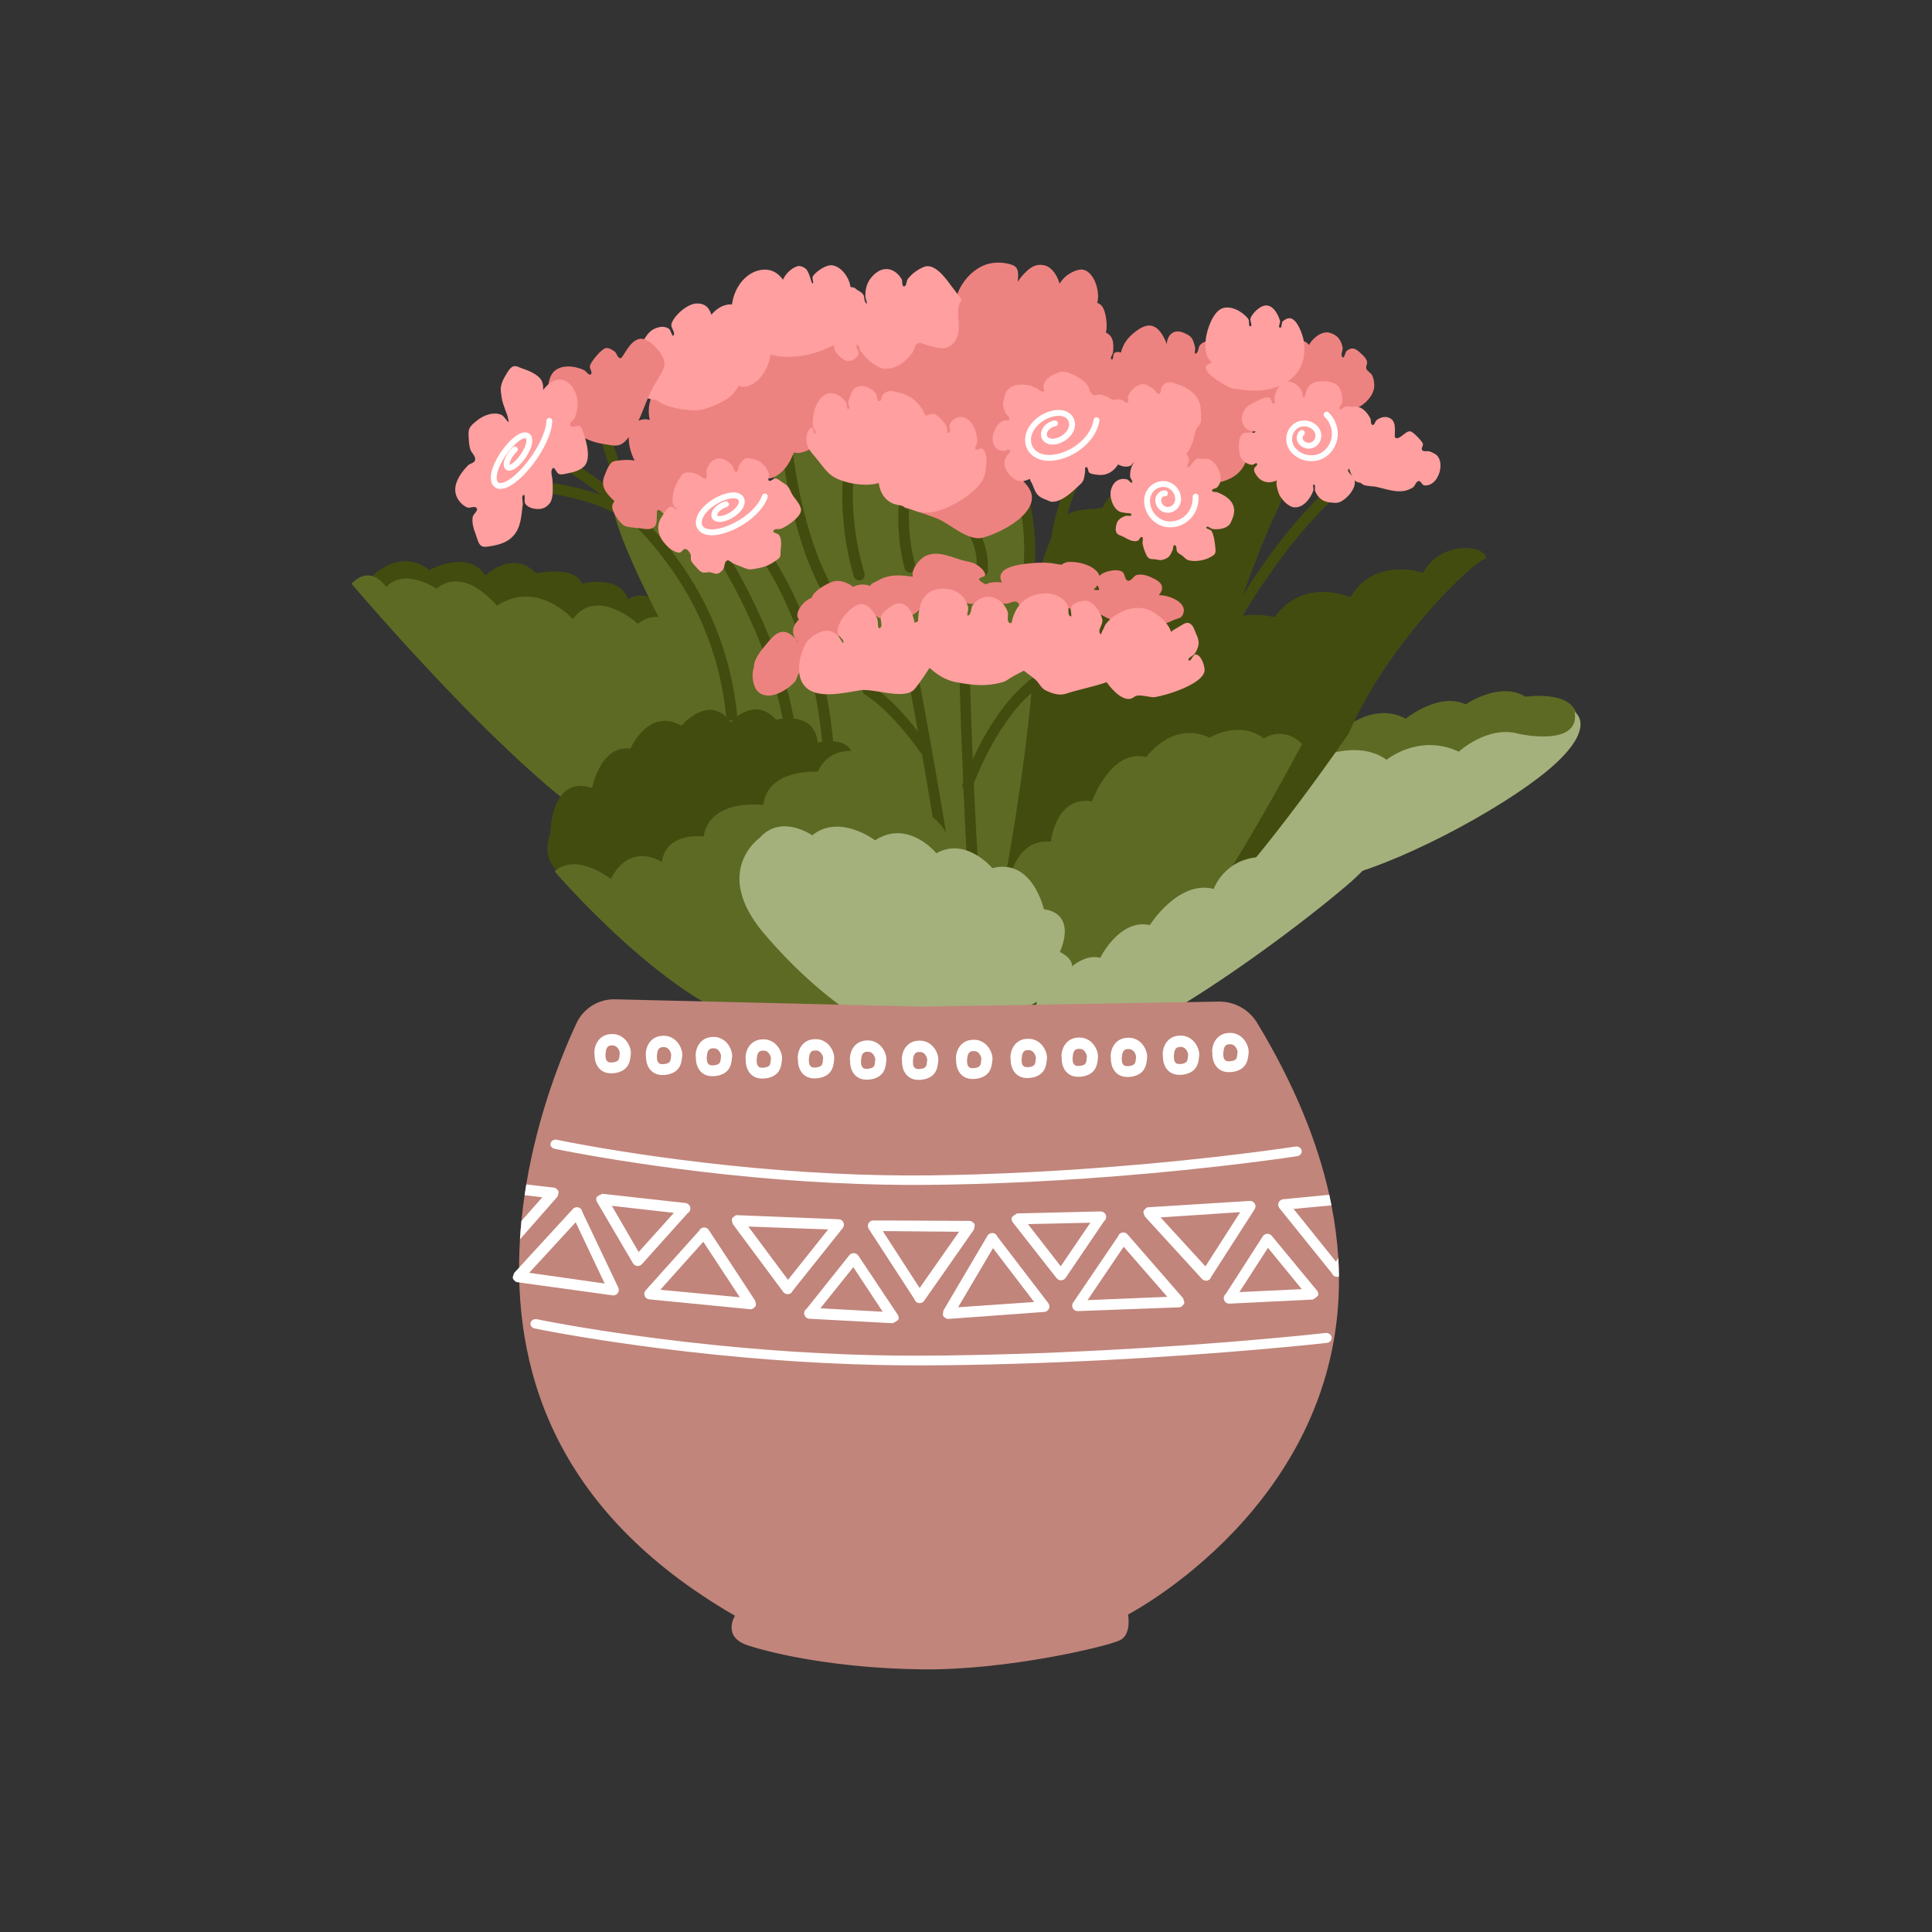 <svg id="Слой_1" enable-background="new 0 0 230.4 230.4" height="512" viewBox="0 0 230.4 230.4" width="512" xmlns="http://www.w3.org/2000/svg"><rect x="0" y="0" width="230.4" height="230.4" fill="#333333" stroke="none"/><g><path d="m43.935 69.161s3.465-4.111 7.27-1.18c0 0 4.573-2.545 6.683.646 0 0 3.298-3.163 6.026-.255 0 0 4.605-1.003 5.53 1.235 0 0 4.376-1.155 5.454 1.846 0 0 2.527-1.659 4.194 1.502 0 0 1.971.717 3.294 5.138 1.323 4.422-11.728 5.291-20.925 1.614-9.197-3.677-17.525-10.546-17.525-10.546z" fill="#434c0f"/><path d="m90.539 97.91s5.131-11.667.66-17.261c0 0-2.744-5.657-7.327-3.483 0 0-4.325-5.658-7.799-2.775 0 0-4.883-4.506-7.749-.562 0 0-4.235-4.778-9.075-1.583 0 0-3.745-4.81-7.203-2.051 0 0-3.812-2.572-5.995-.188 0 0-1.758-2.825-4.132-.403 0 0 21.771 25.78 32.656 30.549 10.886 4.768 15.964-2.244 15.964-2.244z" fill="#5d6a24"/><path d="m150.731 92.652s3.422-6.038 8.756-5.133c0 0 4.025-4.025 8.152-1.811 0 0 3.925-3.22 7.146-1.711 0 0 4.126-2.818 7.145-.906 0 0 7.045-1.107 6.14 3.724 0 0-2.919 4.026-6.945 4.731-4.025.705-18.92 2.818-30.394 1.107z" fill="#5d6a24"/><path d="m130.658 115.935s-1.354-11.214 5.123-13.341c0 0 2.997-7.541 8.798-6.284 0 0 4.833-6.767 9.377-4.447 0 0 6.96-4.447 11.407-1.256 0 0 3.867-3.19 8.604-.967 0 0 3.48-3.19 7.154-2.126 0 0 7.347 1.643 6.671-2.61 0 0 2.61 1.644-2.321 6.187-4.93 4.543-17.304 11.31-24.941 13.341" fill="#a4b17c"/><path d="m160.858 87.451c4.532-10.7 15.131-20.832 16.357-20.829.055-1.668-5.454-2.197-7.505 1.685 0 0-5.785-2.02-8.674 2.933 0 0-5.527-2.518-9.039 2.375 0 0-5.618-1.585-7.906 2.588 0 0-7.386.442-8.684 5.233 0 0-5.343 2.102-5.266 7.862 0 0-4.03.45-4.651 5.829 0 0-4.987 4.961-4.045 11.536 0 0-2.987 5.989-1.138 10.769 0.0 0 6.597 18.904 40.55-29.981z" fill="#434c0f"/><path d="m123.732 68.853c2.741-9.138 3.814-7.741 7.746-8.278 0 0 2.026-4.515 6.077-3.333 0 0 3.456-5.16 6.792-2.473 0 0 4.886-5.376 9.772-.86 0 0 0 3.225-2.026 7.418s-5.84 14.837-6.793 18.385c-.953 3.547-5.601 42.574-16.207 42.896-10.605.322-24.667.538-24.667.538s16.564-45.154 19.305-54.293z" fill="#434c0f"/><path d="m119.426 107.142s7.956-40.511 1.828-46.175c0 0-2.795-4.679-7.526-2.093 0 0-3.978-4.802-7.633-2.34 0 0-1.613-5.541-5.913-5.295 0 0-6.021-4.063-8.601.123 0 0 2.688 28.445 10.751 45.437 8.063 16.993 14.299 12.314 17.094 10.343z" fill="#5d6a24"/><path d="m97.505 64.768s3.829 3.67 6.94 10.758c3.111 7.087 2.034 14.681-.479 15.821-2.512 1.139-7.06-.506-11.009-2.152-3.949-1.645-8.138-4.05-8.138-4.05s-12.206-21.009-11.847-25.945c.359-4.936 5.026-3.164 6.222-.886 0 0 2.872-2.405 4.907 1.392 0 0 3.83-1.772 5.624 2.025" fill="#5d6a24"/><g fill="#434c0f"><path d="m135.039 81.663c-.072-.047-.15-.079-.23-.093-.239-.043-.492.056-.633.273-.381.582-.74 1.181-1.094 1.78-.568.961-1.113 1.933-1.643 2.914-1.418 2.623-2.72 5.309-3.903 8.045-1.726 3.996-3.199 8.112-4.303 12.323-.947 3.612-1.628 7.299-1.918 11.024-.107 1.369-.154 2.741-.151 4.115.001.364.297.659.661.658.364-.001.657-.296.656-.661-.004-1.338.044-2.676.147-4.01.267-3.473.886-6.914 1.736-10.291 1.048-4.164 2.464-8.235 4.133-12.188 1.212-2.869 2.56-5.679 4.04-8.42.541-1.001 1.098-1.994 1.678-2.972.325-.55.656-1.099 1.005-1.634.189-.288.107-.675-.182-.863z"/><path d="m122.221 104.634c.69-4.514 1.53-9.005 2.472-13.473.38-1.802.777-3.602 1.192-5.397.252-1.09.506-2.178.779-3.263.085-.334-.119-.675-.454-.759-.083-.021-.167-.024-.247-.011-.241.037-.447.215-.509.465-.302 1.193-.583 2.391-.859 3.591-.425 1.848-.833 3.703-1.224 5.559-.915 4.343-1.741 8.704-2.426 13.089-.521 3.342-.964 6.7-1.245 10.07-.231 2.773-.36 5.559-.244 8.341.016.363.323.646.687.631.364-.016.649-.322.633-.687-.123-2.906.025-5.82.279-8.716.278-3.16.687-6.307 1.166-9.442z"/><path d="m117.452 114.192c-.287-3.097-.509-6.201-.705-9.305-.242-3.818-.443-7.639-.615-11.461.091-.237.186-.473.282-.708.258-.628.534-1.247.826-1.86.782-1.641 1.676-3.232 2.718-4.722 1.294-1.849 2.834-3.584 4.772-4.773.31-.191.407-.597.216-.908-.143-.232-.407-.346-.661-.307-.085.013-.169.042-.247.091-1.582.974-2.908 2.267-4.066 3.712-1.212 1.513-2.236 3.175-3.132 4.892-.291.558-.568 1.123-.833 1.693-.005-.119-.01-.238-.015-.358-.12-2.963-.231-5.928-.311-8.892-.01-.345-.296-.614-.64-.605-.344.01-.617.296-.607.64.097 3.61.232 7.22.381 10.829.015.37.031.74.047 1.109-.025.069-.051.137-.075.206-.074.213-.025.44.109.603.156 3.588.333 7.174.549 10.759.193 3.207.419 6.411.712 9.609.226 2.464.483 4.932.898 7.371.062.359.402.599.761.538.359-.061.602-.402.54-.761-.419-2.446-.677-4.921-.905-7.392z"/><path d="m114.794 112.642c-.403-3.226-.878-6.444-1.38-9.656-.603-3.857-1.254-7.707-1.927-11.552-.565-3.231-1.144-6.461-1.759-9.684-.065-.339-.392-.561-.731-.496-.339.065-.561.389-.496.728.333 1.746.652 3.495.965 5.245-.398-.512-.808-1.015-1.23-1.507-1.293-1.505-2.712-2.925-4.385-4.005-.077-.049-.16-.081-.244-.095-.253-.044-.52.061-.668.29-.197.306-.108.716.198.912 1.355.87 2.534 1.987 3.624 3.165.681.737 1.327 1.507 1.941 2.302.352.455.698.917 1.019 1.394.058.086.133.152.218.198.002.011.004.021.006.032.793 4.503 1.543 9.016 2.234 13.536.458 2.989.887 5.983 1.266 8.984.328 2.586.62 5.179.794 7.78.025.363.34.639.703.615.363-.025.636-.34.612-.703-.169-2.502-.448-4.995-.759-7.482z"/><path d="m98.54 82.724c-.77-3.84-1.971-7.596-3.6-11.157-.646-1.412-1.36-2.795-2.155-4.129-.293-.491-.596-.974-.915-1.448-.19-.283-.382-.567-.591-.835-.106-.136-.255-.215-.414-.235-.159-.02-.325.02-.461.126-.272.212-.321.605-.109.877.176.212.325.448.48.675.264.39.518.787.763 1.189.795 1.307 1.505 2.665 2.146 4.054 1.985 4.303 3.299 8.916 3.999 13.599.174 1.165.305 2.334.405 3.507.031.363.349.629.712.598.363-.031.632-.349.6-.712-.178-2.05-.454-4.091-.859-6.109z"/><path d="m90.339 72.766c-.657-1.395-1.358-2.771-2.102-4.122-.48-.871-.97-1.739-1.508-2.576-.14-.218-.394-.321-.633-.279-.08.014-.158.044-.231.091-.29.186-.375.573-.188.863.523.814.998 1.657 1.464 2.504.815 1.483 1.574 3 2.274 4.541 1.885 4.149 3.399 8.525 4.094 13.04.055.36.392.608.751.552.36-.056.607-.392.552-.751-.748-4.82-2.402-9.46-4.473-13.862z"/><path d="m87.373 81.675c-.465-2.379-1.157-4.713-2.073-6.957-1.198-2.935-2.775-5.71-4.655-8.262-.916-1.244-1.904-2.434-2.952-3.569.007-.147-.036-.298-.132-.425-.769-1.019-1.416-2.119-1.99-3.258-.597-1.185-1.114-2.413-1.571-3.659-.493-1.343-.919-2.707-1.287-4.089-.225-.843-.438-1.693-.6-2.551-.064-.339-.39-.562-.728-.498-.339.064-.562.392-.498.731.149.792.342 1.575.542 2.355.322 1.257.69 2.504 1.105 3.733.498 1.473 1.069 2.94 1.754 4.347-.622-.545-1.257-1.075-1.906-1.586-1.681-1.325-3.452-2.542-5.299-3.624-.635-.372-1.279-.729-1.934-1.064-.361-.184-.726-.367-1.098-.528-.079-.034-.161-.051-.242-.051-.243-.002-.477.14-.579.377-.137.316.009.685.326.822.402.173.796.373 1.185.575.62.321 1.23.662 1.832 1.017 1.754 1.036 3.434 2.197 5.032 3.461.033.026.065.052.097.078-.957-.355-1.938-.645-2.93-.883-1.434-.344-2.895-.582-4.361-.738-1.117-.118-2.236-.194-3.358-.221-.324-.008-.65-.012-.975-.012-.325 0-.651.007-.975.023-.344.018-.609.312-.591.656.018.344.312.609.656.591.708-.036 1.421-.023 2.13 0 1.126.037 2.252.121 3.37.261 1.578.197 3.144.496 4.676.929 1.948.55 3.826 1.323 5.511 2.453.13.087.28.121.424.108 3.536 3.492 6.465 7.585 8.457 12.159 1.011 2.319 1.776 4.745 2.283 7.224.252 1.233.435 2.477.568 3.728.039.362.364.623.726.584.362-.039.625-.364.586-.726-.126-1.177-.296-2.349-.524-3.511z"/><path d="m93.587 56.016c.197 1.279.432 2.552.705 3.817.741 3.433 1.767 6.83 3.342 9.98.163.326.559.459.885.296.325-.163.457-.559.293-.884-1.437-2.861-2.409-5.945-3.14-9.056-.31-1.317-.573-2.644-.791-3.98-.144-.877-.276-1.759-.361-2.644-.033-.343-.339-.594-.681-.561-.343.033-.594.339-.562.682.076.787.19 1.57.31 2.351z"/><path d="m103.092 68.379c-.74-2.471-1.191-5.029-1.343-7.603-.046-.787-.061-1.576-.042-2.365.011-.454.026-.91.077-1.361.039-.343-.206-.652-.549-.691-.343-.039-.652.207-.691.549-.055.487-.074.981-.086 1.471-.021.775-.011 1.55.023 2.325.121 2.729.571 5.434 1.348 8.053.104.349.472.546.821.442.349-.104.546-.47.442-.819z"/><path d="m120.969 58.278c.003.007.006.014.009.021.01.023.019.045.028.068.026.066.052.134.077.2.077.207.146.415.212.626.193.623.345 1.262.463 1.904.354 1.919.439 3.883.342 5.83-.017.364.263.671.626.689.363.018.671-.262.689-.626.101-2.163-.028-4.333-.482-6.454-.128-.599-.279-1.193-.463-1.778-.108-.342-.224-.686-.372-1.012-.107-.235-.341-.372-.584-.365-.081.002-.164.02-.242.056-.314.142-.452.512-.31.826-.002-.006.004.011.007.016z"/><path d="m125.748 67.697c.364.014.673-.269.687-.633.092-2.426.494-4.848 1.276-7.15.252-.745.545-1.475.888-2.183.109-.223.222-.446.343-.663.042-.076.086-.149.13-.223.015-.025.029-.05.044-.074.006-.01.01-.021.016-.03.001-.002.006-.009.004-.007.187-.29.104-.675-.186-.861-.072-.047-.15-.077-.23-.091-.24-.042-.493.06-.633.277-.246.382-.453.792-.649 1.201-.313.65-.587 1.317-.833 1.995-.583 1.606-.997 3.275-1.24 4.966-.133.926-.212 1.859-.249 2.793-.014.364.27.67.633.684z"/><path d="m146.152 65.139c.941-1.334 1.95-2.619 3.014-3.856.433-.505.875-1 1.329-1.487.261-.279.524-.558.796-.826.246-.242.247-.639.005-.884-.121-.123-.281-.185-.44-.186-.16-.001-.319.061-.442.182-.645.636-1.254 1.311-1.852 1.99-1.006 1.142-1.967 2.322-2.877 3.542-1.017 1.363-1.968 2.778-2.816 4.252-1.084 1.886-1.994 3.873-2.584 5.972-.098.351.106.714.457.812.35.098.714-.105.812-.456.488-1.747 1.215-3.413 2.074-5.008.754-1.401 1.608-2.746 2.525-4.045z"/><path d="m162.846 55.544c-.105-.149-.26-.241-.426-.27-.166-.029-.342.005-.491.109-2.248 1.581-4.276 3.452-6.135 5.472-2.049 2.226-3.899 4.63-5.613 7.122-1.994 2.897-3.803 5.921-5.467 9.018-.664 1.236-1.306 2.484-1.918 3.747-.36.743-.717 1.491-1.045 2.248-.137.317.01.682.325.819.317.137.683-.007.819-.323.352-.813.738-1.613 1.127-2.409.6-1.227 1.228-2.441 1.878-3.642 1.77-3.27 3.71-6.45 5.865-9.482 1.539-2.166 3.192-4.255 4.994-6.209 1.797-1.949 3.753-3.756 5.925-5.281.298-.209.37-.621.161-.919z"/><path d="m107.496 66.072c.106.58.238 1.156.389 1.727.094.352.456.561.807.468.352-.094.562-.456.468-.808-.404-1.505-.648-3.05-.74-4.606-.032-.532-.044-1.066-.035-1.599.005-.338.016-.678.048-1.015.034-.343-.217-.648-.561-.682-.343-.034-.648.218-.681.561-.031.308-.042.617-.051.926-.015.502-.014 1.004 0 1.506.033 1.18.144 2.36.356 3.521z"/><path d="m115.702 64.094c.006.01.01.017.016.028.02.034.041.068.06.102.048.087.092.177.133.268.122.268.221.547.3.831.249.896.317 1.829.282 2.756-.012.364.274.67.637.682.364.012.67-.271.682-.635.013-.409.01-.82-.023-1.229-.059-.73-.203-1.451-.436-2.146-.104-.311-.225-.618-.369-.912-.078-.159-.161-.317-.261-.463-.146-.213-.402-.309-.64-.261-.079.016-.156.049-.228.098-.285.195-.357.584-.163.868-.003-.005.007.009.01.014z"/></g><path d="m116.193 114.63s-.76-9.393 4.152-9.57c0 0 .8-5.124 4.971-4.685 0 0 .586-5.505 4.9-4.812 0 0 2.281-6.353 6.477-5.275 0 0 3.12-4.411 7.554-2.313 0 0 3.539-2.178 6.484.095 0 0 2.264-1.621 4.545.658 0 0-7.711 14.688-14.752 24.318 0 0-4.496 4.936-5.734 6.451-1.237 1.516-18.597-4.866-18.597-4.866z" fill="#5d6a24"/><path d="m123.686 120.646s-.802-2.607 2.406-3.609c0 0 2.506-3.509 5.113-2.808 0 0 2.306-4.712 5.915-3.91 0 0 3.409-5.414 7.619-4.311 0 0 1.303-3.71 5.715-3.809l2.907-.301s2.807-5.414 7.419-3.91c0 0 2.105-3.109 4.912-1.404 0 0 1.905 3.108-5.213 9.124-7.118 6.015-16.042 12.131-20.052 14.437" fill="#a4b17c"/><path d="m68.474 105.135s-4.47-1.524-2.845-5.689c0 0 0-7.112 4.978-5.486 0 0 1.016-5.181 4.572-4.673 0 0 2.133-4.978 6.095-2.743 0 0 3.252-3.962 5.892-.407 0 0 2.743-3.251 5.384-.305 0 0 4.572-1.219 4.978 2.743 0 0 4.165-1.219 4.47 2.438.305 3.657-10.464 15.544-19.404 15.95-8.94.406-14.121-1.829-14.121-1.829z" fill="#434c0f"/><path d="m110.431 96.906s.813-7.315-4.063-6.096c0 0-6.705-3.555-8.839 1.219 0 0-5.994-.406-6.502 3.962 0 0-6.4-.813-7.112 3.759 0 0-4.47-.609-4.978 3.048 0 0-3.759-2.54-6.096 2.032 0 0-4.064-3.251-6.705-.915 0 0 13.308 15.544 23.874 18.286s20.623-10.26 22.96-16.559c2.336-6.298-2.54-8.737-2.54-8.737z" fill="#5d6a24"/><path d="m103.102 121.823s13.845 1.238 19.349-1.687c5.503-2.925 6.79-5.198 3.936-6.608 0 0 2.215-4.462-1.904-5.108 0 0-1.366-6.133-6.138-4.888 0 0-3.151-3.771-6.676-1.778 0 0-3.379-4.122-7.314-1.54 0 0-4.211-3.23-7.496-.598 0 0-3.686-2.602-6.243.291 0 0-5.825 4.015.547 11.482 6.373 7.467 11.94 10.434 11.94 10.434z" fill="#a4b17c"/><g><path d="m134.52 192.536s.463 2.343-.939 3.061c-1.402.717-13.363 3.588-23.489 3.482-10.126-.106-17.715-1.82-20.879-2.849-3.164-1.03-1.566-3.544-1.566-3.544-21.852-12.629-26.56-29.777-25.638-44.891.045-.737.103-1.467.174-2.19.102-1.043.229-2.07.376-3.077.063-.43.13-.856.201-1.279 1.41-8.46 4.232-15.448 5.97-19.192.836-1.8 2.642-2.932 4.608-2.885l36.65.874 35.354-.6c1.876-.031 3.624.948 4.6 2.567 4.479 7.423 7.191 14.243 8.577 20.468.095.425.183.846.264 1.265.424 2.155.69 4.237.813 6.246v.001c.047.756.074 1.501.081 2.236.295 27.178-25.158 40.308-25.158 40.308z" fill="#c1857b"/><g fill="#fff"><path d="m104.295 145.543c-.106-.001-.215-.006-.317.023-.179.052-.325.168-.41.335-.022.044-.039.092-.051.14-.031.121-.021.25.019.368.04.12.127.232.195.337.025.038.05.078.074.116.025.038.05.076.074.114.318.488.635.976.952 1.464 1.408 2.165.245.376 4.22 6.498.042.134.118.26.242.346.299.209.708.138.917-.16 4.721-6.751 3.15-4.5 4.722-6.752.143-.204.283-.41.426-.614.192-.275.385-.548.577-.824.057-.081.113-.164.17-.244.01-.013.042-.048.044-.066.022-.209.132-.425.068-.626-.054-.168-.247-.253-.384-.363-.027-.022-.069-.018-.102-.025-.113-.026-.267-.013-.379-.014-.031 0-.059 0-.089 0-.06 0-.122 0-.182 0-.06 0-.119-.002-.179-.002-.12-.001-.238-.001-.358-.002-.15-.001-.302-.001-.451-.002-.21-.001-.419-.001-.629-.003-2.517-.012-5.035-.025-7.552-.037-.209-.001-.419-.001-.628-.002-.15-.001-.299-.001-.449-.002-.18-.001-.36-.001-.54-.002zm.982 1.271c.629.006 1.259.011 1.888.016 2.008.018 4.013.036 6.021.054.395.004.792.006 1.187.01-.435.619-.871 1.237-1.306 1.857-1.132 1.616-1.114 1.592-3.396 4.848-2.066-3.188-2.088-3.224-3.132-4.836-.409-.632-.818-1.263-1.227-1.895-.011-.018-.023-.036-.035-.054z"/><path d="m101.85 149.442c-.166-.011-.331.043-.46.146-.104.083-.204.228-.284.328-.047.059-.092.118-.139.176-.071.089-.142.177-.212.266-.095.118-.188.234-.282.352-.111.139-.222.279-.333.419-1.317 1.65-.287.361-3.954 4.95-.159.112-.275.286-.286.496-.02.363.26.673.623.693 7.785.417 5.19.28 7.785.416.48.025.961.051 1.441.077.18.01.361.019.542.028.048.002.095.004.144.007.007.001.041.007.048.002.217-.147.495-.229.652-.439.086-.115.005-.288-.004-.43-.002-.035-.028-.066-.044-.096-.044-.08-.101-.156-.151-.232-.022-.032-.042-.063-.063-.095-.021-.032-.042-.064-.063-.095-.022-.032-.044-.064-.066-.095-.063-.095-.127-.189-.191-.284s-.125-.191-.188-.286c-.085-.127-.169-.255-.254-.381-.996-1.496-1.994-2.992-2.99-4.488-.101-.151-.204-.304-.305-.456-.066-.099-.132-.197-.197-.296-.046-.069-.092-.14-.138-.209-.066-.101-.134-.214-.223-.296-.112-.102-.255-.167-.407-.177zm-.09 1.673c.042.065.085.129.127.194.337.511.673 1.02 1.011 1.531.69 1.047 1.383 2.095 2.073 3.142.098.15.197.299.296.449-.34-.019-.681-.039-1.022-.058-2.137-.12-2.431-.136-6.411-.354 1.369-1.71 1.814-2.267 2.723-3.4.393-.491.786-.982 1.18-1.473.008-.01.016-.02.024-.031z"/><path d="m87.817 144.924c-.037.007-.08.001-.109.025-.15.125-.357.226-.417.412-.061.193.062.399.093.598.003.018.036.05.047.063.045.06.09.121.135.182.144.194.287.387.43.582.109.147.217.296.326.442.125.168.249.336.375.505 1.567 2.114.002-.001 4.706 6.337.217.293.629.354.921.138.097-.072.158-.169.203-.273 4.414-5.526 3.122-3.912 4.685-5.867.136-.171.273-.343.41-.515.109-.137.218-.273.328-.41.082-.103.165-.205.247-.307.054-.069.108-.139.162-.208.067-.083.15-.173.2-.267.074-.139.103-.304.065-.458-.025-.104-.077-.204-.146-.284-.032-.036-.07-.069-.109-.098-.193-.142-.457-.126-.684-.135-.089-.004-.178-.006-.267-.01-.115-.004-.229-.009-.345-.014-.137-.005-.275-.01-.412-.016-.206-.008-.411-.018-.617-.026-2.638-.106-5.275-.211-7.913-.317-.217-.008-.435-.017-.652-.025-.19-.007-.381-.016-.57-.023-.108-.004-.217-.01-.325-.014-.082-.003-.163-.006-.244-.01-.054-.002-.109-.004-.163-.007-.106-.004-.251-.024-.358-.002zm1.426 1.347c.454.017.908.033 1.361.049 1.781.065 3.563.131 5.344.195.888.033 1.775.063 2.662.096.05.001.1.002.149.004-.435.546-.868 1.092-1.303 1.638-1.161 1.457-1.101 1.382-3.486 4.373-3.142-4.226-2.811-3.786-4.22-5.676-.168-.227-.338-.453-.507-.68z"/><path d="m63.775 157.316c-.24.038-.441.201-.499.429-.077.303.132.604.468.675.733.152 1.471.29 2.208.426 1.132.208 2.266.404 3.402.591 3.071.507 6.154.953 9.246 1.346 8.689 1.105 17.45 1.803 26.222 1.997 3.522.078 7.045.055 10.567-.007 3.75-.066 7.498-.18 11.244-.336 6.497-.269 12.988-.663 19.467-1.174 2.48-.195 4.959-.407 7.435-.64 1.568-.148 3.135-.299 4.699-.477.362-.041.617-.338.57-.665-.046-.326-.377-.559-.738-.518-1.5.171-3.003.317-4.505.46-2.44.232-4.882.443-7.326.638-6.575.523-13.16.925-19.753 1.204-3.705.157-7.414.272-11.123.342-3.758.07-7.514.095-11.272.004-8.468-.206-16.925-.884-25.314-1.946-3.075-.389-6.141-.831-9.195-1.335-1.167-.193-2.332-.395-3.495-.61-.687-.127-1.376-.255-2.059-.397-.084-.017-.167-.018-.247-.005z"/><path d="m66.163 135.913c-.239.035-.443.193-.503.414-.08.295.127.592.461.663.715.152 1.435.29 2.154.425 1.1.206 2.202.401 3.307.588 2.963.502 5.937.945 8.921 1.336 8.227 1.077 16.532 1.767 24.848 1.935 3.541.072 7.082.027 10.623-.072 4.503-.125 9.003-.353 13.495-.662 5.228-.361 10.447-.836 15.648-1.424 2.027-.228 4.049-.475 6.069-.743 1.172-.156 2.344-.313 3.512-.494.357-.056.596-.359.533-.675-.063-.316-.403-.526-.761-.47-1.202.188-2.413.349-3.62.509-1.964.26-3.93.501-5.9.724-5.18.587-10.377 1.058-15.584 1.422-4.294.3-8.595.523-12.9.659-3.694.116-7.391.171-11.087.1-8.265-.157-16.516-.836-24.693-1.902-2.967-.387-5.925-.825-8.87-1.323-1.134-.192-2.268-.395-3.397-.608-.671-.126-1.341-.254-2.008-.396-.083-.018-.168-.018-.248-.006z"/><path d="m109.553 124.101c-.234.01-.467.051-.687.132-.617.228-1.037.755-1.216 1.377-.044.153-.075.311-.093.47-.004.037.002 0-.015.211-.003.064.013.123.027.184-.001.038-.003.075-.002.113.002.216.025.433.071.644.146.649.537 1.203 1.181 1.434.351.126.725.136 1.092.096.634-.07 1.256-.326 1.613-.879.22-.34.296-.732.34-1.128.012-.107.034-.213.038-.321.013-.315-.067-.637-.189-.924-.271-.639-.797-1.159-1.477-1.338-.223-.059-.453-.079-.683-.07zm.015 1.351c.325-.026.582.073.778.337.042.057.08.119.113.182.019.039.039.088.054.129.008.02.015.04.022.06.015.046.054.185.045.218-.025.1-.028.208-.038.309-.015.145-.03.297-.091.431-.107.234-.378.312-.615.347-.269.041-.629.069-.807-.185-.047-.066-.08-.141-.105-.218-.051-.153-.016-.09-.061-.575.011-.041.029-.078.031-.122.028-.264.011-.172.029-.266.031-.172.093-.352.22-.479.112-.112.27-.158.424-.17z"/><path d="m122.509 123.879c-.234.01-.467.051-.687.132-.617.227-1.038.752-1.216 1.374-.044.154-.074.311-.091.47-.005.038-.001 0-.017.211-.004.065.012.124.026.184-.001.038-.002.075-.002.113.002.217.027.433.074.644.146.649.535 1.206 1.177 1.436.351.126.728.136 1.095.096.634-.07 1.254-.329 1.611-.881.22-.34.296-.729.34-1.125.011-.107.036-.215.041-.323.013-.314-.07-.634-.192-.922-.271-.639-.795-1.161-1.475-1.341-.223-.058-.455-.077-.685-.067zm.015 1.35c.324-.026.584.074.78.338.043.057.078.118.11.182.02.039.042.087.057.127.008.02.015.04.021.06.015.046.051.188.043.221-.025.099-.025.207-.035.309-.015.144-.032.295-.093.428-.108.235-.379.314-.615.349-.269.041-.629.069-.807-.184-.047-.067-.078-.141-.103-.218-.05-.152-.019-.094-.062-.571.011-.043.031-.082.034-.127.028-.264.011-.169.028-.264.032-.172.093-.355.221-.481.112-.112.267-.156.421-.168z"/><path d="m97.14 123.922c-.234.01-.467.051-.687.132-.617.228-1.038.752-1.216 1.374-.044.153-.073.31-.091.469-.004.038 0 .001-.017.211-.004.065.013.124.027.185-.002.038-.003.075-.003.113.003.216.025.433.072.644.146.649.537 1.206 1.181 1.436.351.126.725.136 1.092.096.634-.07 1.256-.328 1.613-.881.22-.34.296-.729.34-1.125.012-.108.034-.215.038-.323.013-.315-.067-.634-.189-.922-.271-.638-.797-1.161-1.477-1.341-.223-.058-.453-.077-.683-.067zm.015 1.351c.325-.027.582.073.778.337.042.057.08.119.113.182.019.039.039.086.054.126.008.02.015.04.022.06.015.047.054.188.045.221-.026.099-.028.208-.038.309-.015.145-.03.295-.091.428-.108.235-.379.314-.615.35-.269.04-.629.068-.807-.185-.047-.067-.08-.141-.106-.218-.05-.153-.016-.093-.06-.575.011-.042.029-.08.031-.125.028-.264.011-.169.028-.264.032-.172.094-.354.221-.481.112-.112.27-.155.424-.167z"/><path d="m84.967 123.661c-.234.01-.467.053-.687.134-.617.228-1.04.752-1.219 1.374-.044.153-.073.311-.091.47-.004.037 0 0-.016.211-.005.07.012.134.028.198-.001.033-.003.065-.002.098.002.216.025.433.072.644.146.649.534 1.203 1.177 1.434.351.126.727.139 1.094.098.634-.07 1.256-.329 1.614-.881.219-.34.293-.732.337-1.128.012-.107.036-.213.041-.321.014-.315-.07-.634-.192-.922-.271-.639-.795-1.161-1.475-1.341-.222-.059-.453-.079-.682-.07zm.014 1.353c.325-.026.582.073.778.338.042.057.08.118.113.182.02.039.039.086.055.127.008.02.015.039.021.06.015.046.051.188.043.22-.025.1-.025.208-.036.309-.015.145-.029.295-.09.429-.108.234-.379.312-.616.347-.269.041-.628.071-.807-.182-.047-.067-.08-.142-.105-.218-.051-.154-.015-.089-.06-.579.01-.041.028-.077.031-.12.028-.264.011-.169.029-.264.032-.172.093-.355.22-.481.112-.112.27-.156.424-.168z"/><path d="m79.018 123.52c-.234.01-.467.053-.687.134-.617.228-1.038.752-1.216 1.374-.044.153-.076.31-.093.469-.005.038-.001.001-.017.211-.004.07.012.134.028.199 0 .032-.002.065-.002.098.003.216.025.433.072.644.146.649.535 1.204 1.178 1.434.35.126.727.139 1.094.098.634-.07 1.256-.328 1.613-.881.22-.34.293-.731.337-1.128.012-.107.037-.212.041-.32.013-.315-.07-.634-.192-.922-.271-.639-.795-1.162-1.475-1.341-.223-.059-.453-.08-.683-.07zm.015 1.353c.324-.026.581.073.778.337.043.057.08.119.113.182.02.039.04.086.055.126.008.02.015.04.021.061.015.046.054.188.046.22-.026.099-.028.208-.038.309-.015.145-.03.295-.091.429-.108.234-.379.311-.615.347-.269.04-.629.071-.807-.182-.047-.066-.08-.141-.106-.218-.05-.153-.016-.093-.06-.575.011-.042.028-.08.031-.125.028-.264.011-.169.028-.264.032-.172.093-.354.221-.481.112-.112.27-.155.424-.167z"/><path d="m72.887 123.316c-.234.01-.467.053-.687.134-.617.228-1.038.752-1.216 1.374-.044.153-.073.311-.091.469-.004.038-0.0.001-.017.211-.004.064.013.123.026.184-.001.038-.003.075-.002.113.003.216.027.433.074.644.145.648.534 1.203 1.178 1.434.351.126.725.138 1.092.098.634-.07 1.256-.329 1.614-.881.219-.34.296-.732.339-1.128.012-.107.034-.213.038-.321.014-.315-.067-.634-.189-.922-.271-.639-.795-1.162-1.474-1.341-.223-.059-.455-.079-.685-.07zm.014 1.353c.325-.026.582.073.778.338.042.057.081.118.113.182.02.039.042.086.057.127.008.019.013.039.019.06.015.046.054.188.046.22-.026.1-.028.208-.038.309-.015.145-.03.295-.091.429-.108.234-.379.312-.615.347-.269.04-.629.071-.807-.182-.047-.066-.08-.141-.105-.218-.05-.152-.017-.095-.06-.572.011-.042.031-.081.033-.126.028-.264.009-.169.026-.264.032-.172.094-.355.22-.481.112-.113.27-.156.424-.168z"/><path d="m90.916 123.944c-.234.01-.467.051-.687.132-.617.228-1.037.752-1.216 1.374-.044.153-.073.31-.091.469-.004.038 0 .001-.017.211-.004.064.013.125.027.185-.002.038-.003.075-.002.113.002.216.024.433.071.644.146.649.537 1.206 1.181 1.436.351.126.725.136 1.092.096.634-.07 1.256-.328 1.613-.881.22-.34.296-.729.34-1.125.012-.107.034-.215.038-.323.013-.315-.067-.634-.189-.922-.271-.639-.797-1.162-1.477-1.341-.223-.059-.453-.077-.683-.067zm.015 1.351c.325-.026.582.073.778.337.042.057.08.119.112.182.02.039.04.086.055.126.008.02.015.04.021.061.015.046.054.188.046.22-.026.099-.028.208-.038.309-.015.145-.03.295-.091.429-.108.234-.379.314-.615.349-.269.04-.629.069-.807-.185-.047-.066-.08-.141-.106-.218-.049-.153-.017-.095-.06-.572.011-.043.031-.081.034-.127.028-.264.008-.169.026-.264.032-.172.094-.354.221-.481.112-.112.27-.155.424-.167z"/><path d="m116.01 123.996c-.234.01-.47.051-.689.132-.617.228-1.038.752-1.217 1.374-.044.153-.073.31-.091.469-.004.038 0 .001-.017.211-.004.07.013.134.029.198-.001.033-.003.066-.002.098.002.217.025.434.072.644.145.649.534 1.206 1.177 1.436.351.126.727.136 1.094.096.634-.07 1.256-.328 1.613-.881.22-.34.293-.729.338-1.125.012-.107.036-.214.041-.323.014-.314-.07-.634-.192-.922-.271-.639-.795-1.161-1.475-1.341-.223-.058-.453-.077-.682-.067zm.014 1.35c.325-.026.582.074.778.338.042.057.078.118.11.182.019.039.041.087.057.127.007.02.015.04.021.06.015.047.051.188.043.221-.025.099-.026.207-.036.309-.015.144-.03.295-.091.428-.107.235-.378.314-.615.349-.269.041-.631.069-.809-.184-.047-.067-.078-.141-.103-.218-.051-.154-.015-.09-.06-.58.009-.04.028-.077.031-.12.028-.264.011-.169.029-.264.032-.172.093-.354.22-.481.112-.112.27-.155.424-.168z"/><path d="m140.668 123.501c-.234.01-.467.051-.687.132-.617.228-1.04.754-1.218 1.377-.044.153-.074.31-.091.469-.005.038-.001.001-.017.211-.004.07.012.134.028.199 0 .032-.002.065-.002.098.003.216.025.433.072.644.146.649.535 1.204 1.177 1.434.351.126.728.136 1.095.096.634-.07 1.256-.326 1.613-.879.22-.34.293-.731.338-1.127.011-.108.036-.213.041-.321.013-.315-.07-.637-.192-.925-.271-.638-.795-1.159-1.475-1.338-.223-.059-.453-.08-.683-.07zm.015 1.351c.324-.027.581.073.778.337.043.057.08.119.113.182.02.039.04.088.055.129.008.02.015.04.021.06.015.047.054.186.046.218-.026.099-.028.208-.038.309-.015.145-.03.297-.091.431-.108.235-.379.312-.615.348-.269.04-.629.068-.807-.185-.047-.067-.08-.141-.106-.218-.05-.154-.015-.09-.06-.575.01-.041.028-.079.031-.123.028-.264.011-.171.028-.266.032-.172.093-.352.221-.479.112-.112.27-.157.424-.169z"/><path d="m146.562 123.178c-.234.01-.467.053-.687.134-.617.228-1.038.752-1.217 1.374-.044.153-.073.311-.09.469-.005.038-.001.001-.017.211-.004.065.012.124.026.185-.001.038-.003.075-.002.113.002.216.025.433.072.644.146.648.536 1.203 1.18 1.433.351.126.725.139 1.092.099.634-.07 1.256-.329 1.614-.881.219-.34.296-.732.339-1.128.012-.107.034-.213.038-.321.014-.315-.067-.634-.188-.922-.272-.639-.797-1.162-1.478-1.341-.222-.059-.452-.08-.682-.07zm.015 1.353c.324-.026.581.073.778.337.043.057.08.119.113.182.02.039.04.086.055.126.008.02.015.04.021.061.015.046.054.185.045.218-.025.099-.028.208-.038.309-.015.145-.029.297-.09.431-.108.234-.379.312-.615.347-.27.04-.629.071-.807-.182-.047-.066-.08-.143-.105-.22-.05-.154-.016-.09-.06-.575.01-.041.028-.079.031-.123.028-.264.011-.169.029-.263.032-.172.093-.355.22-.481.112-.113.27-.156.424-.168z"/><path d="m134.46 123.754c-.234.01-.47.051-.689.132-.617.228-1.038.755-1.217 1.377-.044.153-.073.311-.09.47-.005.037-.001-.002-.017.208-.004.068.014.132.028.194-.001.035-.002.07-.002.106.002.216.025.433.072.644.146.648.534 1.203 1.177 1.433.351.126.727.136 1.095.097.634-.07 1.253-.326 1.611-.879.219-.34.296-.732.339-1.128.012-.107.036-.213.041-.321.013-.315-.07-.637-.192-.924-.272-.639-.795-1.162-1.475-1.341-.222-.059-.452-.077-.682-.067zm.015 1.351c.324-.026.581.073.778.337.043.057.078.119.11.182.02.039.042.088.057.129.008.019.015.039.021.06.015.046.051.185.043.218-.025.099-.025.208-.036.309-.015.145-.031.297-.093.431-.108.234-.377.312-.613.347-.269.04-.631.069-.81-.185-.047-.066-.077-.141-.103-.218-.05-.152-.019-.093-.062-.57.011-.042.031-.081.033-.127.029-.264.011-.171.029-.265.032-.172.093-.352.221-.479.112-.113.27-.158.424-.17z"/><path d="m128.595 123.733c-.234.01-.467.051-.687.132-.617.228-1.038.754-1.217 1.377-.044.153-.073.311-.091.469-.004.038 0-.002-.016.208-.004.064.013.125.026.185-.001.038-.003.077-.002.115.002.216.025.433.072.644.146.649.536 1.203 1.18 1.434.351.126.725.136 1.092.096.634-.07 1.256-.326 1.614-.879.219-.339.296-.731.339-1.127.012-.107.034-.213.038-.321.014-.315-.067-.637-.189-.924-.271-.639-.797-1.162-1.477-1.341-.222-.059-.453-.077-.682-.067zm.014 1.351c.325-.026.582.073.778.337.042.057.08.119.113.182.02.039.039.086.055.126.008.02.015.04.021.06.015.047.054.188.045.221-.025.099-.028.208-.038.309-.015.145-.029.295-.09.428-.108.235-.379.315-.616.35-.269.04-.628.069-.807-.185-.047-.066-.08-.141-.105-.218-.05-.153-.016-.093-.06-.575.01-.041.028-.078.031-.123.028-.264.011-.171.029-.265.032-.172.093-.352.22-.48.112-.112.27-.157.424-.169z"/><path d="m103.36 124.075c-.234.01-.47.051-.689.132-.617.228-1.038.752-1.216 1.374-.044.153-.074.31-.091.469-.005.038-.001.001-.017.211-.004.07.012.134.028.199 0 .032-.002.065-.002.098.003.216.025.433.072.644.146.649.535 1.206 1.177 1.436.351.126.728.136 1.095.096.634-.07 1.256-.328 1.613-.881.22-.34.293-.729.338-1.125.011-.108.036-.215.041-.323.013-.315-.07-.634-.192-.922-.271-.638-.795-1.161-1.475-1.341-.223-.058-.453-.077-.683-.067zm.015 1.351c.324-.027.581.073.778.337.043.057.078.119.11.182.02.039.042.086.057.126.008.02.015.04.021.06.015.047.051.188.043.221-.025.099-.025.208-.035.309-.015.145-.03.295-.091.428-.108.235-.379.314-.615.35-.269.04-.629.068-.807-.185-.047-.067-.08-.141-.106-.218-.05-.154-.015-.09-.06-.58.01-.04.028-.077.031-.12.028-.264.011-.169.028-.264.032-.172.093-.354.221-.481.112-.112.27-.155.424-.167z"/><path d="m124.404 156.462c.105-.007.215-.011.314-.048.174-.066.311-.193.382-.366.019-.046.032-.095.04-.144.022-.123.001-.251-.047-.365-.049-.116-.144-.221-.221-.321-.028-.036-.056-.074-.083-.11-.028-.036-.056-.072-.083-.108-.355-.462-.709-.923-1.063-1.386-1.571-2.049-.273-.356-4.711-6.151-.052-.13-.137-.25-.268-.326-.314-.185-.717-.082-.902.231-4.183 7.097-2.792 4.731-4.184 7.098-.127.215-.25.43-.377.646-.17.289-.341.576-.512.866-.05.085-.1.172-.15.257-.009.014-.039.051-.039.069-.006.21-.098.434-.019.629.066.163.265.233.411.333.028.019.07.012.104.017.115.017.268-.007.379-.015.03-.002.059-.005.088-.007.06-.005.122-.009.181-.014s.119-.007.179-.012c.12-.009.238-.017.357-.026.149-.011.301-.022.45-.033.209-.015.417-.031.627-.046 2.511-.183 5.022-.366 7.533-.549.209-.016.417-.032.626-.046.149-.011.299-.022.448-.033.18-.013.359-.026.538-.04zm-1.077-1.191c-.628.043-1.256.087-1.883.13-2.003.138-4.003.275-6.007.414-.395.027-.79.055-1.184.082.386-.651.773-1.301 1.158-1.952 1.003-1.699.987-1.673 3.01-5.097 2.307 3.018 2.332 3.052 3.498 4.579.457.598.913 1.196 1.37 1.794.013.017.026.034.039.051z"/><path d="m126.538 152.683c.166-.002.326-.069.448-.181.097-.091.186-.243.258-.35.042-.062.083-.125.125-.187.064-.094.127-.188.19-.281.085-.125.17-.248.254-.372.1-.147.2-.296.299-.443 1.185-1.748.259-.382 3.558-5.242.15-.124.252-.306.247-.517-.008-.364-.311-.651-.675-.643-7.794.188-5.196.124-7.794.189-.481.012-.962.023-1.443.035-.18.004-.362.009-.543.014-.048.002-.095.003-.145.005-.007-0-.041-.004-.048.002-.205.163-.476.266-.616.489-.076.122.017.288.038.429.005.035.033.063.051.092.05.076.113.148.169.22.024.03.046.06.071.09.023.03.047.061.07.09.024.03.049.06.073.09.071.09.142.179.212.269.071.09.14.18.21.27.095.12.188.241.283.36 1.11 1.414 2.22 2.828 3.329 4.242.113.143.227.287.34.431.073.094.147.186.22.279.051.065.102.132.154.198.074.095.15.203.246.277.12.093.267.147.42.144zm-.04-1.675c-.047-.061-.095-.122-.142-.183-.376-.483-.75-.965-1.126-1.448-.77-.99-1.541-1.981-2.311-2.972-.11-.142-.219-.283-.33-.425.341-.007.682-.014 1.023-.021 2.14-.046 2.434-.053 6.42-.145-1.232 1.811-1.633 2.401-2.451 3.602-.354.52-.708 1.04-1.062 1.56-.007.01-.014.021-.021.032z"/><path d="m140.737 155.886c.037-.01.08-.008.107-.034.14-.136.339-.253.384-.443.046-.197-.093-.393-.139-.589-.004-.018-.04-.047-.052-.059-.049-.057-.099-.113-.148-.171-.158-.182-.316-.364-.474-.546-.12-.138-.24-.278-.36-.416-.138-.158-.275-.316-.413-.474-1.726-1.986-.002.001-5.184-5.953-.239-.275-.655-.305-.929-.066-.091.08-.144.181-.181.287-3.972 5.852-2.809 4.143-4.216 6.213-.123.181-.245.363-.368.545-.098.145-.196.289-.295.434-.074.109-.148.217-.223.325-.049.073-.097.147-.146.22-.06.088-.137.184-.179.282-.063.145-.079.311-.029.462.033.101.092.197.168.272.035.034.075.063.117.089.203.127.466.09.693.081.089-.003.178-.008.267-.011.115-.005.229-.009.345-.013.137-.005.275-.011.412-.016.206-.008.411-.014.617-.022 2.638-.099 5.275-.199 7.914-.298.217-.009.435-.017.652-.025.19-.007.381-.014.571-.021.108-.004.218-.007.326-.011.082-.003.163-.007.244-.009.054-.002.109-.004.163-.006.107-.004.252.004.357-.026zm-1.526-1.233c-.454.018-.908.038-1.361.057-1.781.074-3.562.146-5.343.22-.888.036-1.775.075-2.662.111-.05.002-.1.006-.149.007.391-.578.78-1.156 1.172-1.735 1.044-1.543.991-1.463 3.136-4.63 3.461 3.969 3.097 3.556 4.647 5.332.185.213.372.425.558.639z"/><path d="m159.597 149.993c-.085.151-.174.311-.267.477-2.382-2.96-2.407-2.994-3.611-4.491-.471-.586-.942-1.173-1.414-1.759-.013-.016-.027-.033-.04-.05.626-.058 1.253-.118 1.88-.177.88-.083 1.759-.165 2.639-.248-.081-.419-.17-.84-.264-1.265-1.25.123-2.502.245-3.752.367-.208.021-.416.042-.624.062-.149.015-.299.029-.448.044-.179.018-.358.035-.537.053-.105.01-.214.016-.313.055-.172.071-.306.201-.373.375-.018.046-.03.096-.036.144-.019.124.004.251.056.364.052.115.15.217.229.316.029.035.058.073.086.108.029.035.057.071.086.106.366.453.731.906 1.096 1.359 1.622 2.009.282.349 4.862 6.032.056.129.144.247.276.319.176.098.376.108.55.042-.007-.735-.034-1.48-.081-2.236z"/><path d="m151.127 147.135c-.166.006-.325.077-.443.192-.095.094-.18.248-.249.356-.041.063-.08.127-.12.19-.061.095-.123.191-.183.286-.082.127-.163.252-.245.379-.096.149-.192.301-.288.45-1.142 1.777-.249.389-3.426 5.329-.147.128-.244.313-.234.523.017.364.327.643.691.626 7.787-.382 5.192-.253 7.787-.383.48-.024.961-.047 1.441-.071.18-.009.361-.018.542-.027.048-.003.095-.005.144-.008.007 0.0.042.003.048-.003.201-.168.469-.278.603-.504.073-.124-.024-.287-.049-.428-.006-.035-.034-.062-.054-.091-.052-.075-.117-.145-.174-.216-.025-.03-.048-.059-.073-.088-.024-.03-.048-.059-.072-.088-.025-.03-.05-.059-.075-.088-.073-.088-.146-.175-.219-.263s-.144-.177-.217-.265c-.097-.118-.194-.236-.292-.353-1.144-1.386-2.289-2.772-3.434-4.158-.116-.14-.234-.281-.35-.422-.075-.092-.151-.182-.227-.274-.053-.064-.105-.13-.158-.194-.076-.093-.155-.2-.253-.271-.122-.09-.27-.14-.423-.134zm.082 1.673c.048.06.098.119.146.18.388.474.774.946 1.162 1.42.794.971 1.59 1.942 2.384 2.913.113.139.226.278.34.416-.341.016-.682.03-1.022.047-2.138.099-2.432.114-6.414.304 1.187-1.841 1.573-2.441 2.361-3.661.341-.528.682-1.058 1.023-1.586.007-.01.013-.022.021-.033z"/><path d="m136.845 143.988c-.036.011-.08.01-.106.036-.137.14-.332.262-.373.452-.041.198.102.391.154.585.005.017.041.046.053.058.051.055.102.111.153.167.163.178.325.356.488.535.123.135.247.272.37.407.142.155.283.309.424.464 1.775 1.942.002-.001 5.33 5.822.246.269.662.288.931.043.089-.082.14-.184.174-.292 3.825-5.949 2.705-4.211 4.06-6.316.118-.184.236-.369.355-.554.094-.147.189-.293.284-.441.071-.111.143-.221.215-.331.047-.074.093-.15.14-.223.058-.09.132-.187.172-.286.059-.146.071-.313.018-.462-.035-.1-.097-.195-.174-.268-.036-.033-.077-.061-.119-.086-.206-.122-.468-.078-.695-.064-.089.005-.178.012-.267.018-.115.007-.229.015-.344.021-.137.009-.274.018-.411.027-.205.013-.411.024-.616.037-2.635.165-5.269.33-7.904.495-.217.014-.434.027-.651.041-.19.012-.38.023-.57.035-.108.007-.217.013-.325.019-.082.005-.163.011-.244.015-.054.003-.109.007-.163.01-.106.006-.252.002-.357.034zm1.557 1.194c.454-.029.906-.06 1.359-.09 1.779-.118 3.558-.234 5.335-.353.886-.058 1.773-.119 2.658-.177.05-.004.1-.008.149-.011-.377.588-.751 1.175-1.129 1.763-1.006 1.569-.954 1.487-3.02 4.707-3.558-3.882-3.184-3.478-4.778-5.215-.191-.209-.383-.416-.574-.624z"/><path d="m72.916 154.456c.105.015.213.034.317.019.184-.028.345-.124.45-.278.028-.041.051-.086.069-.132.047-.116.054-.245.03-.367-.024-.124-.095-.246-.149-.36-.02-.041-.039-.084-.058-.125-.02-.041-.039-.082-.059-.123-.251-.526-.501-1.051-.75-1.577-1.109-2.332-.193-.405-3.325-6.998-.024-.138-.082-.273-.194-.375-.268-.247-.684-.23-.93.038-5.571 6.069-3.717 4.045-5.573 6.069-.169.183-.335.369-.503.553-.227.247-.454.492-.681.74-.067.073-.134.147-.201.22-.011.012-.048.042-.052.059-.05.204-.187.404-.15.611.031.173.211.284.333.411.024.025.066.027.098.039.109.041.263.049.374.064.03.004.058.008.088.012.06.008.121.016.18.024.059.008.118.018.178.026.119.017.236.033.355.05.148.02.299.041.447.062.208.029.415.057.623.086 2.494.344 4.988.689 7.481 1.034.207.028.415.056.622.085.148.02.297.041.445.061.179.025.357.049.535.074zm-.805-1.389c-.623-.089-1.246-.177-1.869-.266-1.988-.283-3.973-.566-5.961-.848-.392-.056-.784-.11-1.175-.166.513-.556 1.027-1.111 1.539-1.668 1.335-1.452 1.315-1.43 4.006-4.357 1.627 3.433 1.644 3.471 2.466 5.208.322.68.644 1.36.966 2.04.009.019.018.038.028.058z"/><path d="m75.975 150.974c.165.021.333-.024.468-.119.109-.077.217-.216.303-.312.05-.056.099-.113.149-.168.076-.084.151-.169.226-.253.101-.112.202-.223.302-.335.119-.132.238-.266.356-.399 1.41-1.572.308-.344 4.232-4.715.166-.103.291-.27.314-.479.041-.362-.221-.687-.583-.728-7.748-.863-5.165-.578-7.748-.863-.478-.053-.956-.106-1.434-.159-.179-.02-.36-.039-.54-.059-.048-.005-.095-.01-.144-.015-.007-.001-.04-.01-.048-.005-.226.134-.508.2-.676.401-.092.11-.022.287-.02.43 0.0.035.024.067.038.098.039.082.092.162.138.241.02.033.038.066.058.099.019.033.038.066.057.099.02.033.04.066.06.099.058.099.116.196.174.295.058.099.114.198.172.296.077.132.154.264.232.395.909 1.551 1.819 3.101 2.728 4.652.092.157.186.315.279.473.06.103.12.204.18.307.042.072.083.145.126.217.06.104.122.222.206.308.106.108.245.181.397.2zm.186-1.665c-.038-.067-.077-.133-.116-.201-.307-.529-.614-1.057-.921-1.587-.629-1.085-1.26-2.171-1.89-3.256-.09-.155-.179-.31-.269-.465.339.039.678.079 1.017.117 2.127.242 2.419.275 6.381.721-1.465 1.629-1.941 2.159-2.914 3.239-.421.467-.842.936-1.262 1.403-.009.009-.017.019-.026.029z"/><path d="m89.573 156.132c.038-.005.08.003.111-.019.157-.116.37-.206.44-.387.072-.189-.039-.402-.059-.602-.002-.018-.034-.052-.043-.066-.041-.063-.083-.126-.124-.189-.132-.202-.264-.403-.396-.605-.1-.153-.2-.308-.3-.46-.115-.175-.23-.35-.345-.526-1.443-2.2-.002.001-4.334-6.597-.2-.305-.608-.39-.912-.19-.101.067-.167.16-.218.26-4.724 5.263-3.341 3.726-5.014 5.588-.146.163-.292.327-.438.49-.116.131-.233.26-.351.39-.088.098-.176.195-.264.292-.058.065-.116.133-.174.198-.072.079-.16.164-.215.255-.082.135-.12.297-.091.454.019.105.065.208.129.292.03.038.066.072.104.104.184.153.449.152.676.174.089.009.177.016.266.025.115.011.228.022.343.034.137.013.274.026.41.039.205.02.409.041.614.061 2.627.257 5.254.513 7.882.77.217.021.433.042.649.063.189.018.379.037.568.056.108.011.217.022.324.033.082.008.162.015.243.024.054.005.108.011.162.016.106.011.249.038.357.023zm-1.346-1.427c-.453-.043-.904-.085-1.356-.127-1.775-.167-3.549-.335-5.324-.502-.884-.084-1.769-.165-2.653-.249-.05-.004-.1-.008-.148-.013.466-.52.929-1.04 1.395-1.561 1.243-1.388 1.179-1.316 3.731-4.166 2.894 4.399 2.589 3.941 3.887 5.909.155.236.312.471.467.708z"/><path d="m66.607 142.097c-.035-.173-.217-.279-.342-.404-.024-.025-.066-.025-.098-.036-.109-.038-.264-.042-.375-.056-.031-.003-.059-.007-.088-.01-.06-.007-.121-.013-.181-.02-.059-.007-.118-.016-.178-.022-.119-.013-.237-.028-.356-.042-.148-.017-.299-.034-.448-.052-.209-.025-.416-.048-.624-.072-.385-.045-.771-.089-1.156-.134-.071.423-.138.849-.201 1.279.312.038.624.075.936.112.392.048.786.094 1.179.141-.5.568-1.002 1.133-1.503 1.701-.424.482-.708.804-.988 1.123-.071.722-.129 1.452-.174 2.19 2.502-2.847 1.59-1.807 3.059-3.481.165-.187.326-.376.491-.564.222-.252.443-.502.665-.754.065-.074.13-.15.196-.224.01-.013.047-.043.051-.06.045-.206.178-.408.136-.614z"/></g></g><path d="m138.194 70.972c.482-.535.688-1.292-.412-1.875-.666-.354-1.465-.708-2.199-.534-.414.098-.657.781-1.073.69-.415-.09-.324-.857-.69-1.073-.386-.227-.897-.199-1.338-.12-.567.101-1.069.295-1.364.616-.337-1.116-2.39-1.798-3.824-1.643-.215.023-.47.144-.702.313-.225-.033-.457-.053-.666-.098-1.153-.25-2.552-.14-3.708.005-.811.102-3.283.431-2.865 1.878.033.115.082.225.142.331-.644-.088-1.422-.057-1.953.231-.324-.178-.652-.342-.772-.569-.149-.279.795-.299.728-.609-.118-.542-.654-.933-1.126-1.224-.486-.3-1.097-.315-1.642-.484-1.826-.566-3.861-1.558-5.308.311-.467.603-.678 1.147-.562 1.659-.234-.035-.471-.058-.703-.087-1.267-.158-2.44-.079-3.535.582-.295.178-.732.272-.84.599-.001.004-.002.007-.003.011-.642-.269-1.43-.216-2.042.102-.16-.135-.347-.249-.518-.343-.464-.253-1.014-.393-1.54-.363-.583.034-2.7 1.114-2.885 2.028-.843.221-2.135 1.696-1.568 2.517.01.015.031.03.058.046-.023.022-.046.043-.068.066-.953.967-.741 1.963-.025 2.604-.016.015-.032.029-.048.044-.366-.633-1.099-1.248-1.739-1.238-.976.015-1.655 1.082-2.298 1.816-.274.314-1.254 1.518-1.19 2.387-.361.941-.109 2.396.488 2.943 1.314 1.206 3.524-.236 4.375-1.18.334-.372.313-1.122.788-1.278.355-.116.459.774.832.749.529-.036.919-.543 1.316-.893.714-.631 1.326-1.337.889-2.392-.079-.19-.193-.368-.33-.529.597-.245 1.139-.656 1.343-1.214.335.077.715.054 1.051.018 1.24-.134 2.933-1.063 3.785-2.323.366.273.853.433 1.43.543 1.509.289 3.273-.574 4.202-1.758.27-.343.127-1.104.555-1.186.348-.066.062.73.245 1.033.193.319.476.636.832.749.654.208 1.645-.287 2.086-.712.276-.267.267-.901.647-.953.369-.051.478.63.832.749.461.154.981.11 1.458.018.179-.034.465-.162.747-.343.667.328 2.131.421 2.506.41.425-.013.866-.394 1.256-.224.39.17.351.816.69 1.073.269.204.656.171.993.201.895.08 1.866.365 2.695.017.343-.144.386-.746.748-.832.442-.104.864.356 1.318.343.169-.005 1.006-.216 1.661-.494.649.641 1.757 1.114 2.301 1.411 2.138 1.163 4.565 1.571 6.992.964.485-.122.939-.348 1.397-.549.322-.141.765-.173.942-.477.887-1.527-1.53-2.476-2.795-2.457zm-7.766-.661c.201-.182.356-.36.472-.533.035.126.086.259.156.401.136.275-.196.217-.628.132z" fill="#ed8380"/><path d="m142.604 78.041c-.362-.032-.604.979-.837.7-.236-.282.551-.503.738-.819.488-.83.593-1.332.196-2.195-.229-.501-.368-1.178-.87-1.406-.404-.183-.869.224-1.256.441-.316.176-.649.358-.929.591-.277-1.017-1.417-1.968-2.226-2.423-1.348-.758-3.008-.457-4.277.384-.525.244-.975.733-1.278 1.11-.074.092-.135.242-.19.405-.15.254-.279.527-.384.813-.026-.006-.053-.024-.082-.06-.354-.424.328-1.089.258-1.636-.094-.722-.916-1.997-1.679-2.253-.531-.178-1.744.137-2.054.701-.177.322.214 1.29-.099 1.098-.395-.244-.077-.961-.321-1.356-.827-1.337-2.388-1.587-3.762-1.222-1.758.466-2.603 1.814-2.909 3.356-.09.055-.179.071-.27.01-.377-.252-.052-.921-.211-1.346-.682-1.832-2.812-2.453-4.131-.813-.292.362-.139 1.075-.557 1.278-.299.145.074-.679-.021-.998-.137-.459-.333-.926-.66-1.276-.707-.757-1.694-.994-2.685-.905-2.196.199-2.541 2.113-2.636 3.893-.141.043-.279.096-.407.16-.184-1.158-.804-2.487-2.092-2.3-.457.067-1.707.981-1.903 1.489-.172.446.278 1.175-.128 1.427-.337.208-.18-.775-.341-1.137-.284-.641-.948-1.594-1.728-1.704-1.209-.17-3.259 2.268-2.969 3.495.097.408.717.64.68 1.057-.032.362-.412-.614-.699-.837-.311-.244-.666-.483-1.058-.538-.957-.132-2.371.782-2.801 1.63-.733 1.442-1.279 3.975.196 5.217 1.532 1.291 4.602.515 6.395.241 1.545-.236 4.981 1.119 6.305.012.295-.247 1.311-1.697 1.934-2.685.905.849 2.012 1.497 3.078 1.697 1.716.321 3.167.519 4.794.209 1.404-.269 1.2-.39 2.303-1.011.257-.145.688-.334 1.072-.55.567.448 1.162.868 1.423 1.105.403.368.623.956 1.108 1.206.738.381 1.661.698 2.45.441 1.637-.535 3.311-.832 4.887-1.382.747 1.047 2.246 2.632 3.324 1.731.471-.394 1.893.136 2.429.051 1.378-.216 5.695-1.534 5.922-3.12.067-.466-.348-1.911-1.04-1.974z" fill="#ff9f9f"/><g><path d="m140.287 57.011c-.923.173-1.637.427-2.574.172-.582-.159-1.039-.615-1.545-.944-1.101-.716-1.423-2.011-1.115-3.346.086-.374.235-.767.515-1.03.353-.332 1.442-.455 1.887-.343.286.071.503.549.772.429.235-.104 0-.515 0-.772 0-.809-.169-1.28.6-1.887.958-.756 2.145-.27 2.832.515.177.203.16.713.429.686.293-.029.265-.527.429-.772.235-.353.763-1.123 1.287-1.201.608-.091 1.74.41 2.145.772.248.222.182.832.515.858.325.025.309-.626.6-.772.586-.293 1.545.178 1.887.6.167.205.105.517.172.772.232.887.567 1.388.257 2.316-.118.354-.459.599-.6.944-.121.296-.061.644-.171.944-1.022 2.773-4.197 2.831-6.606 2.831-.538 0-3.273.272-3.604-.086-.221-.24-.171-.629-.257-.944" fill="#ed8380"/></g><g><path d="m145.778 51.349c-2.554-.929-7.491-3.698-4.547-7.035.284-.322 1.166-.882 1.63-.772.356.085.495.738.858.686.305-.044.188-.591.343-.858.352-.607 1.296-1.584 2.145-1.287.367.128.684.396.944.686.239.267.168.857.515.944.256.064.023-.555.172-.772.186-.273 1.559-1.44 1.973-1.458.537-.023 1.254.767 1.459 1.201.112.239-.065.89.171.772.286-.143-.02-.688.171-.944.35-.466 1.434-.61 1.888-.257 1.049.816.515 2.71.6 3.689.136 1.555.897 3.118-.858 4.204-1.888 1.169-3.266 1.311-5.405 1.458-.372.026-.748.15-1.116.086-.801-.139-2.63-1.143-3.431-1.544" fill="#ed8380"/></g><g><path d="m155.129 47.831c-2.689-.224-4.655-3.924-2.573-6.005.655-.655 1.971-1.601 3.002-1.115.256.121.549.322.601.601.052.277-.343 1.054-.343.772 0-1.133 1.545-2.73 2.745-2.402.917.25 1.344.814 1.545 1.716.086.391-.308.945 0 1.201.238.198.273-.579.515-.772.763-.61 1.279-.062 1.887.515.225.213.436.473.515.772.074.278-.185.588-.086.858.119.323.527.467.687.772.164.313.225.677.257 1.03.101 1.109-.752 2.101-1.63 2.659-.252.16-.608.095-.858.257-.255.165-.337.536-.601.686-.361.207-.794.255-1.201.343-2.114.46-2.586-.926-3.946-2.059-.791-.659-.958-.605-1.888-.858" fill="#ed8380"/></g><g><path d="m120.812 56.11c-.165-.198.483-.392.429-.643-.289-1.338-3.222-2.25-4.375-2.145-.27.025-.559.09-.772.257-.212.167-.174.601-.429.686-.284.094-.565-.199-.858-.257-.968-.193-1.661-.293-2.317.515-.471.58-.613.932-.858 1.63-.098.282.04.885-.257.858-.387-.035-.378-.707-.687-.944-.455-.348-1.851-.07-2.145 0-1.326.318-1.472 2.132-1.201 3.26.093.387.147.834.429 1.115.255.256.691.214 1.029.343.955.364 1.974.652 2.917 1.03 1.534.614 3.675 2.715 5.405 2.316 1.867-.431 6.274-2.583 5.919-5.062-.163-1.143-1.543-2.135-2.23-2.96z" fill="#ed8380"/></g><g><path d="m111.976 52.292c-.592-.247-1.499-.556-1.973-1.029-1.511-1.511-.687-6.005 1.029-7.121.873-.567 2.674-1.04 3.603-.257.284.239.429.658.429 1.029 0 .27-.193.817-.429.686-.34-.189-.343-.726-.343-1.115 0-1.084 1.378-1.897 2.23-2.231 1.046-.41 1.696.082 2.144 1.029.128.27-.038.816.258.858.279.04.178-.544.343-.772.594-.822 1.8-1.735 2.831-1.029 1.352.925.782 2.508 1.116 3.775.425 1.616 1.373 3.127 1.373 4.89 0 .817-.705 2.932-1.887 2.745-.33-.052-.536-.603-.858-.515-.25.068.042.547-.086.772-.232.404-.565.76-.944 1.03-1.163.826-4.944 2.319-6.434 1.544-.472-.245-.824-.683-1.287-.944-.806-.453-1.921-.376-2.574-1.029-.37-.37-.392-1.608-.429-2.059-.144-1.724-.129-3.432.086-5.147" fill="#ed8380"/></g><g><path d="m121.585 45.944c-2.236-.248-2.853-3.567-1.802-5.319.525-.876 1.543-1.67 2.488-2.059.597-.246 1.161-.26 1.716.172.276.214.414.563.6.858.157.249.165.904.429.772.267-.134-.327-.567-.258-.858.203-.85 1.84-2.078 2.746-1.887.516.109 1.705 2.281 1.802 2.745.064.309.137 1.167-.086.944-.264-.264-.156-.749-.086-1.115.232-1.216 1.611-.95 2.403-.686 1.244.415 1.3 1.293 1.201 2.488-.025.291-.433.727-.172.858.252.126.106-.62.343-.772.241-.155.605-.134.858 0 .524.277 1.262 1.612 1.115 2.231-.072.304-.907 1.643-.858 1.802.098.311.646.3.772.6.134.317.015.7-.086 1.03-.665 2.185-3.263 3.041-5.319 2.574-.614-.14-.664-1.13-1.201-1.458-.541-.331-2.837 1.189-3.517 1.373-.582.157-1.198.172-1.802.172-.373 0-.823.145-1.115-.086-.563-.444-.567-1.318-.858-1.973-.621-1.396-1.317-2.38-1.459-3.946" fill="#ed8380"/></g><g><path d="m133.638 45.729c-.177-2.372-.428-4.373 1.501-5.962.503-.415 1.118-.884 1.802-.944 1.204-.105 1.941 1.446 2.23 2.316.082.246.168 1.018.086.772-.43-1.292.318-2.903 1.888-2.231 1.024.439 1.083.654 1.373 1.716.068.25-.153.874.086.772.352-.151.252-.75.515-1.03.996-1.059 2.829-.158 3.26.944.433 1.107.42 3.208-.687 3.946-.22.146-.556.323-.772.172-.212-.149-.317-.888-.086-.772.267.134.258.559.258.858 0 .889-1.09 1.839-1.802 2.231-2.981 1.64-5.481 1.894-8.322 0-1.57-1.046-1.182-.804-1.33-2.788z" fill="#ed8380"/></g><g><path d="m144.448 43.113c-.79-.595-.753-1.926-.643-2.745.144-1.078.829-3.182 1.973-3.603 1.067-.393 2.508.474 3.088 1.287.174.243-.026.952.258.858.299-.099-.108-.648 0-.944.2-.551.894-1.239 1.458-1.458 1.081-.42 1.798.857 2.059 1.716.083.274-.278.789 0 .858.273.068.13-.588.343-.772.252-.219.619-.424.944-.343.827.207 1.437 1.993 1.544 2.66.747 4.667-3.535 6.489-7.464 5.834-.81-.135-.91.018-1.716-.429-.592-.329-2.709-1.528-2.487-2.316.079-.282.877-.424.643-.601z" fill="#ff9f9f"/></g><g><path d="m87.203 48.456c-1.765-.801-5.048 2.185-4.465 4.145.249.839 1.516 1.722 2.411 1.348.325-.136 1.113-.491.813-.677-.323-.2-.751.27-.991.567-.219.271-.264.659-.28 1.007-.043.899.306 2.29 1.259 2.651 1.948.739 3.141-1.573 3.922-2.833.156-.251-.36.517-.356.813.011.837.624 1.328 1.361 1.533 1.571.437 2.967-1.122 3.507-2.402.162-.383.454-.774.39-1.185-.051-.327-.36-.782-.685-.72-.278.052-.135.608.016.847.164.259.503.389.804.449 1.092.217 3.14-1.221 3.667-2.105.94-1.576-.476-2.977-1.962-3.185-.285-.04-.766.383-.855.109-.104-.321.493-.481.635-.787.215-.46.428-.957.416-1.464-.039-1.629-3.23-2.569-4.283-1.425-.267.29-.139.876-.474 1.083-.239.147.191-.582.077-.838-.355-.793-1.357-.941-2.065-1.034-1.177-.156-1.94.401-2.481 1.463-.128.251-.144.548-.17.829-.026.281.254.694.016.847-.268.171-.618-.387-.915-.272-.286.112-.598.535-.449.804.196.354 1.502.6 1.134.433z" fill="#ed8380"/></g><g><path d="m93.929 48.838c.352-1.952-1.315-4.264.127-5.998.699-.841 1.995-1.047 2.954-.48.18.106 1.017 1.444.786 1.668-.233.227-.729-.092-.906-.365-.187-.289-.092-.701.001-1.033.229-.822.857-1.34 1.568-1.734 1.241-.69 1.849-.54 2.776.442.242.256.534.491.676.813.129.291.217 1.244.101.948-.593-1.517.755-4.316 2.661-3.418.855.403 1.101 1.047 1.328 1.906.08.307-.211.884.101.948.349.071.373-.769.729-.778.625-.016 1.132 1.199 1.26 1.618.256.837.44 1.783.04 2.633-.132.279-.436.732-.711.592-.256-.131.042-.637.263-.821.28-.233.73-.437 1.058-.279.311.151.558 1.938.557 2.117-.008 1.722-1.296 2.438-2.796 2.843-.401.108-.838.287-1.236.168-.296-.088-.284-.734-.592-.712-.32.024-.351.538-.542.795-.619.831-.745.993-1.737 1.531-1.545.838-3.608 1.354-5.36 1.105-1.53-.218-2.533-1.368-3.529-2.483-.206-.23-.655-.409-.592-.712.112-.542.915-.771 1.013-1.316z" fill="#ed8380"/></g><g><path d="m105.584 46.15c-1.705-1.216-1.691-2.119-2.164-4.048-.237-.966-.497-1.244-.363-2.193.264-1.855 2.163-2.915 3.846-3.028.887-.06 2.255.327 2.607 1.272.174.468.002 1.001-.043 1.498-.026.281.112.83-.17.829-.399-0-.752-.447-.863-.83-.13-.45.056-.95.221-1.388.418-1.109 1.904-2.766 3.253-2.707.755.033 1.259 1.107 1.548 1.55.17.261.25.996.49.796.247-.205-.45-.566-.389-.881.124-.64 1.655-1.909 2.406-1.658.68.227.996 1.507 1.133 1.982.091.313-.13.927.194.957.362.033.372-.639.644-.88.284-.252.615-.504.991-.567 1.165-.195 2.441 2.934 1.725 3.726-.193.213-.285-.628-.109-.855.176-.227.62-.274.855-.109.285.2.281.64.381.974.14.472.304.948.337 1.439.096 1.4-.032 3.48-1.163 4.495-.232.208-.486.519-.796.49-.362-.033-.614-.396-.88-.644-.257-.241-.355-.959-.676-.813-.342.156.156.789-.01 1.126-.174.356-.61.507-.915.761-.474.395-.925.82-1.423 1.184-1.04.758-4.597 2.324-5.894 1.807-.757-.302-1.372-1.12-1.514-1.923-.067-.38.199-1.231-.177-1.143-.395.092.042.835-.111 1.211-.144.352-.396.703-.737.871-.309.152-.689.014-1.033-.001-2.439-.107-4.108-2.901-3.29-5.09" fill="#ed8380"/></g><g><path d="m116.265 39.241c-.677-.119-1.589-.152-2.091-.755-.489-.587-.33-1.517-.261-2.277.201-2.19 2.228-4.581 4.483-4.848.558-.066 1.136-.062 1.685.06.424.095.953.199 1.168.577.281.495.124 1.133.126 1.702.001.436.11.933-.12 1.304-.197.319-.121-.774.01-1.126.174-.471.516-.873.864-1.235.713-.741 1.371-1.237 2.439-.997 1.141.256 1.975 2.016 1.877 3.083-.028.306-.176.944-.449.804-.307-.156-.119-.71.001-1.033.184-.497.52-.933.873-1.329.44-.494 1.578-1.129 2.253-1.014 1.522.258 2.248 3.158 1.571 4.37-.14.251-.48.68-.703.499-.244-.197-.089-.758.178-.923.293-.181.728-.001 1.016.187.72.47.877 2.438.743 3.167-.128.695-.611 1.055-1.077 1.498-1.601 1.524-2.953 2.512-5.225 2.714-.364.032-1.478.086-1.761-.255-.278-.334-.276-.826-.355-1.253-.069-.373.294-1.1-.083-1.135-.404-.037-.333.745-.568 1.075-.271.381-.556.774-.941 1.041-.721.501-1.573.847-2.439.997-2.044.354-4.075-.419-4.942-2.425-.252-.584-.057-1.278-.202-1.897-.089-.38-.415-.688-.465-1.075-.172-1.347.165-1.535.798-2.556" fill="#ed8380"/></g><g><path d="m114.603 35.849c.144-.241-.25-.504-.401-.741-.226-.353-.505-.67-.753-1.008-.626-.855-1.989-2.798-3.266-2.271-.734.303-1.423.796-1.914 1.421-.207.264-.122.886-.458.897-.307.01-.137-.609-.296-.872-.745-1.24-2.014-1.593-3.132-.663-.87.724-1.197 1.593-1.187 2.708.002.287.333 1.036.109.855-.293-.237-.162-.754-.372-1.067-.221-.329-1.154-.802-1.515-.89-.921-.226-1.92.45-2.634 1.073-.829.723-.954 1.925-.739 2.937.132.617.261 1.241.49 1.829.289.74 1.641 3.222 2.826 2.982.411-.083.839-.369 1.008-.753.155-.353-.436-.857-.177-1.143.209-.231.297.551.49.796.314.399.65.784 1.024 1.127.294.27 1.278.885 1.701.907 1.479.078 2.489-.75 3.362-1.852.278-.35.278-.947.67-1.159.33-.179.741.119 1.109.196.991.207 2.012.735 2.912-.015 1.722-1.433.2-3.715 1.142-5.295z" fill="#ff9f9f"/></g><g><path d="m99.839 41.21c-.115-.449-.156-.924-.346-1.346-.708-1.571-3.802-3.78-5.611-3.331-1.041.258-1.524 2.337-1.509 3.148.007.377.027.916.372 1.067.291.128.02-.654-.101-.948-.169-.41-.372-.862-.744-1.101-.637-.409-1.9-.484-2.54.049-1.807 1.504-1.907 4.428-.665 6.231.216.313.512.864.871.737.392-.139.512-.787.39-1.185-.137-.447-.597-.791-1.04-.94-.485-.163-1.04.614-1.043 1.125-.007 1.692 1.179 4.381 3.274 4.244 1.055-.069 1.398-1.163 2.455-1.183.287-.006.539.208.821.263.969.187 2.106.006 2.878-.675.978-.862 2.645-3.05 2.662-4.451.004-.377-.253-.709-.372-1.067-.253-.768-.389-1.58-.439-2.388" fill="#ed8380"/></g><g><path d="m89.321 46.349c.019-2.312-1.419-2.81-3.307-3.871-.516-.29-1.039-.637-1.625-.712-.475-.061-1.845.95-2.075 1.124-.387.292-.863.518-1.119.93-.464.749-.5 2.398-.299 3.259.07.299.173 1.153.296.872.155-.353.025-.815-.177-1.143-.826-1.342-2.344-.787-3.124.277-.653.892-.687 2.679-.147 3.649.173.31.476.541.778.729.302.187.927.721.999.373.098-.477-.478-.865-.829-1.203-.31-.298-1.375-.676-1.82-.636-2.886.256-1.939 4.276-.622 5.765.281.317.536.781.956.839.403.055.682-.615 1.084-.558.372.053.524.539.77.822.377.432.691.92 1.1 1.322.88.865 2.557 1.349 3.69.714.395-.221 1.124-1.192 1.178-1.582.046-.333-.582-.805-.287-.965.373-.202.761.398 1.177.483 1.706.349 2.464-.467 3.269-1.86.585-1.012.886-2.254.307-3.352-.137-.26-.836-.272-.702-.534.142-.278.708.303.932.085.502-.488.697-1.224.923-1.887.28-.819-.024-2.116-.209-2.836-.435-1.691-1.468-2.436-2.774-3.541" fill="#ed8380"/></g><g><path d="m79.247 55.849c-1.83-.367-3.358-1.225-5.265-.952-.361.052-.791.031-1.058.279-.4.37-.576.929-.788 1.43-.535 1.263-.047 1.968.861 2.896.206.21.442.398.702.534.255.133.851.549.821.263-.04-.378-.491-.75-.871-.737-.337.011-.586.453-.635.787-.093.628.949 2.2 1.564 2.397.565.181 1.172.181 1.761.255.581.073 1.349.289 1.812-.303.308-.395.066-1.758.264-1.854.314-.151.589.373.888.551.324.192.632.419.982.559.885.357 1.411.149 2.21-.549 1.589-1.386 1.49-4.271.055-5.723-.265-.268-.607-.525-.982-.56-.68-.062-1.641.862-2.321.726z" fill="#ed8380"/></g><g><path d="m82.311 47.022c-1.361.483-2.842.702-4.285.64-2.952-.126-2.437-5.132-1.443-6.799.576-.966.946-1.636 2.144-1.869.337-.066.723.006 1.015.187.282.175.41 1.086.584.805.239-.386-.371-.899-.253-1.338.272-1.011 1.88-2.399 2.948-2.453 1.18-.06 1.668.639 1.912 1.678.1.426.132.904-.026 1.312-.112.288-.515.829-.712.592-.279-.335-.028-.893.12-1.304.425-1.184 1.698-2.286 3.015-2.165 1.184.109 1.558.807 1.895 1.864.115.361-.264.982.084 1.134.325.143.375-.811.728-.778.832.076 1.717 1.858 1.844 2.423.372 1.652-.754 4.426-2.527 5.027-.33.112-.728.244-1.041.092-.264-.128-.325-.503-.397-.788-.069-.274-.297-.817-.016-.847.31-.033.531.487.49.796-.074.568-.464 1.057-.797 1.523-.722 1.013-2.686 1.798-3.853 2.088-1.309.325-5.615-.287-5.933-1.858-.068-.337.125-.677.187-1.016" fill="#ff9f9f"/></g><g><path d="m88.297 39.589c-2.356-2.406-.39-7.372 2.888-7.435 1.498-.029 2.388 1.227 2.868 2.516.111.298.289.692.101.948-.223.304-.716.508-1.067.372-.447-.173-.128-1.642.23-2.514.311-.757.977-1.461 1.754-1.717.331-.109.734.065 1.008.28.417.328.711 1.755.778 1.761.279.026-.066-.597.077-.838.314-.531 1.373-1.236 1.999-1.319 1.508-.2 3.097 2.385 2.292 3.684-.156.251-.384-.63-.203-.864.194-.251.674-.262.948-.101.42.247.931 2.019.913 2.337-.022.38-.693 1.832-.958 2.26-1.729 2.788-7.339 4.436-10.432 3.176-.667-.272-1.334-.542-1.989-.84-.395-.179-.918-.222-1.168-.576-.217-.308.226-.861-.037-1.13z" fill="#ff9f9f"/></g><g><path d="m74.546 52.626c-.778.785-1.536.473-2.678.303-3.301-.489-7.642-4.062-6.266-7.883.624-1.733 2.809-1.497 4.043-.91.287.137.55.69.809.505.275-.197-.174-.68-.101-1.011.109-.492 1.393-2.06 1.92-2.122.36-.042.714.195 1.011.404.293.207.349.809.708.809.337 0 1.095-2.254 2.426-2.324 1.1-.058 2.89 1.95 2.83 3.032-.044.798-1.051 2.138-1.415 2.83-1.109 2.108-1.612 4.679-3.285 6.367z" fill="#ed8380"/></g><g><path d="m138.586 55.474c.066.133.153-.352.037-.444-.356-.28-.828-.37-1.257-.518-.414-.143-1.179-.397-1.626-.074-.272.196-.425.522-.592.813-.273.478-.422 1.075-.369 1.626.022.233.404.519.222.665-.182.145-.366-.313-.591-.37-.985-.246-1.691.329-1.922 1.257-.217.867.225 2.182 1.035 2.587.203.102.445.09.665.148.249.065.74-.036.74.222 0 .251-.503.061-.74.148-.446.164-.918.446-1.035.961-.076.336-.171.736 0 1.035.17.297.589.349.887.517.489.277 1.093.621 1.627.444.216-.072.325-.564.518-.444.231.144.019.547.074.813.069.328.162.654.296.961.115.264.209.574.444.739.225.159.541.109.813.148.245.035.496.12.74.074.292-.056.59-.173.813-.37.215-.19.309-.485.443-.739.113-.215.06-.724.296-.665.28.07.13.578.296.813.142.201.396.294.591.444.223.171.401.421.666.518.769.28 2.055.046 2.735-.37.194-.118.435-.232.518-.444.107-.276.023-.592 0-.887-.034-.412-.179-1.399-.444-1.774-.142-.201-.728-.239-.591-.444.142-.214.484.188.739.222.652.085 1.432-.005 1.922-.444.23-.206.327-.527.444-.813.459-1.121.117-2.009-.887-2.661-.277-.18-.583-.313-.887-.444-.215-.092-.637.01-.666-.222-.028-.231.427-.205.591-.37.165-.164.293-.372.37-.591.261-.74-.182-1.751-.666-2.292-.2-.224-.457-.414-.739-.518-.209-.077-.444 0-.666 0-.247 0-.511-.094-.739 0-.226.093-.339.352-.518.518-.167.155-.357.604-.518.444-.195-.195.174-.539.147-.813-.025-.264-.145-.521-.296-.739-.662-.964-1.826-1.027-2.661-.296-.197.172-.477.333-.518.591-.056.351.1.717.258 1.035z" fill="#ff9f9f"/></g><g><path d="m80.735 60.697c-.282.056-.565-.386-.824-.26-.442.216-.673.723-.954 1.127-.611.879-.6 1.765-.086 2.688.227.41.81 1.067 1.214 1.301.293.17.616.365.954.347.272-.014.423-.47.693-.434.284.038.479.351.607.607.118.234-.013.538.087.78.11.267.322.483.52.694.238.254.457.564.78.694.296.118.638-.03.954 0 .293.028.579.237.868.173.282-.063.524-.286.693-.52.22-.305.107-.854.433-1.041.247-.141.518.236.78.347.287.121.575.24.868.347.343.125.676.319 1.04.347.408.031.811-.106 1.214-.173.652-.109 1.286-.394 1.822-.78.216-.156.481-.285.607-.52.123-.231.059-.52.086-.78.064-.606.158-1.309-.174-1.821-.156-.243-.785-.246-.693-.52.104-.313.648-.138.954-.26.676-.271 2.513-1.484 2.341-2.341-.133-.661-.694-1.156-1.041-1.734-.186-.311-.29-.674-.52-.954-.184-.223-.451-.363-.694-.52-.249-.162-.485-.401-.78-.434-.273-.03-.552.412-.78.26-.216-.144.07-.53 0-.78-.259-.932-1.052-1.68-1.994-1.821-.286-.043-.608-.129-.867 0-.311.156-.501.491-.694.78-.158.237-.064.749-.347.78-.271.03-.263-.481-.433-.694-.489-.611-1.341-1.17-2.168-.78-.508.239-.839.838-.954 1.388-.06.284.178.747-.086.867-.294.134-.567-.314-.868-.434-.479-.192-1.208-.436-1.735-.173-.238.119-.363.392-.52.607-.566.771-1.093 2.352-.694 3.295.068.16.561.313.39.347z" fill="#ff9f9f"/></g><g><path d="m123.07 56.22c-.188-.125-.347.366-.332.591.025.397.303.736.443 1.109.381 1.018.574 1.313 1.627 1.7.22.081.431.222.665.222 1.191 0 2.388-1.175 3.179-1.922.19-.18.404-.355.518-.591.141-.297.149-.64.221-.961.051-.222-.079-.665.148-.665.254 0 .171.507.369.665.201.161.486.176.74.222 1.659.302 2.521-.689 3.179-2.07.124-.26.341-.528.296-.813-.04-.259-.332-.406-.517-.591-.21-.21-.43-.411-.666-.591-.185-.141-.575-.138-.591-.37-.02-.28.333-.454.518-.665.161-.184.377-.318.518-.518.604-.856.413-2.127-.296-2.883-.478-.51-1.282-.995-1.996-1.035-.223-.012-.459.157-.666.074-.438-.175-.526-.872-.739-1.183-.498-.724-2.147-1.669-3.031-1.626-.257.012-.498.133-.74.222-.619.228-1.288.716-1.478 1.405-.066.237.224.637 0 .739-.271.123-.542-.247-.813-.37-.221-.1-.432-.229-.666-.296-.881-.252-2.289-.299-2.883.591-.203.305-.285.679-.369 1.035-.171.713-.092.968.221 1.626.124.259.514.46.444.739-.055.22-.458.056-.665.148-.244.108-.483.249-.666.444-.346.369-.643 1.13-.665 1.626-.036.841.396 1.51 1.256 1.552.272.014.65-.292.813-.074.153.203-.256.438-.369.665-.109.217-.269.424-.296.665-.058.519.212 1.055.518 1.479.424.588 1.2 1.041 1.922.813.262-.083.571-.151.739-.37.152-.198.319-.601.111-.739z" fill="#ff9f9f"/></g><g><path d="m153.16 56.109c-.422.253-.771.7-.892 1.178-.124.489.059 1.019.214 1.499.209.646 1.101 1.65 1.856 1.713 1.101.092 1.968-1.089 2.284-1.999.079-.226-.155-.79.072-.714.252.084.038.541.143.785.369.86.959 1.285 1.856 1.356.308.025.63.083.928 0 .862-.241 2.159-1.659 1.927-2.641-.051-.219-.235-.383-.357-.571-.14-.216-.462-.387-.428-.642.031-.236.367-.306.571-.428.273-.164.589-.254.856-.428.284-.185.533-.417.786-.642.2-.18.477-.319.57-.571.091-.247-.048-.523-.071-.785-.025-.285.039-.593-.071-.857-.092-.217-.297-.38-.5-.5-.215-.126-.468-.177-.714-.214-.235-.035-.63.223-.713 0-.089-.237.391-.343.5-.571.328-.693.237-1.653-.286-2.213-.358-.384-.786-.462-1.285-.357-.229.048-.506.476-.643.286-.162-.227.241-.51.285-.785.115-.713-.071-1.8-.785-2.213-.791-.458-2.347-.494-3.07.143-.208.184-.304.466-.428.714-.115.229-.032.678-.285.714-.223.032-.118-.439-.214-.642-.238-.502-.675-1.007-1.213-1.142-1.201-.3-1.874.752-2.07 1.785-.049.258.189.753-.072.785-.288.036-.24-.584-.5-.714-.235-.118-.533-.002-.786.071-.327.095-.617.287-.928.428-.764.347-1.39.743-1.571 1.642-.155.778.195 1.483.929 1.785.203.084.764-.04.642.143-.145.219-.525.034-.785.071-.241.034-.512.008-.714.143-.645.43-.503 2.276-.214 2.856.236.473.78.785 1.285.857.217.031.534-.333.643-.143.121.213-.33.399-.357.642-.025.224.096.45.214.643.618 1.011 1.65 1.167 2.642.642.198-.105.445-.171.571-.357.144-.213.398-.882.178-.75z" fill="#ff9f9f"/></g><g><path d="m142.947 50.791c.439-.398.257-1.166.257-1.759 0-1.75-1.279-2.739-2.916-3.26-.777-.247-1.191-.357-1.716.343-.185.246-.045.783-.343.858-.295.074-.436-.429-.687-.601-.296-.202-.596-.428-.944-.515-.88-.22-1.761.664-2.058 1.373-.101.239.145.656-.086.772-.252.126-.493-.305-.772-.343-.369-.05-.769-.05-1.116.086-1.103.432-1.534 1.952-1.63 3.003-.139 1.53 1.199 1.315 1.373 1.802.104.29-.357.55-.343.858.054 1.193 1.621 2.643 2.831 2.145.244-.1.337-.515.601-.515.358 0 .623.354.944.515.792.396 1.835.85 2.745.515 1.428-.526 2.698-2.004 3.174-3.432.208-.622.2-1.404.687-1.845z" fill="#ff9f9f"/></g><g><path d="m104.812 56.11c.233-1.63-1-3.525.73-4.847.776-.594 2.292-.534 2.916.257.224.284.182 1.353.343 1.029.183-.366-.294-.793-.258-1.201.088-.964 2.016-2.08 2.832-1.973.5.065 1.262 1.046 1.458 1.373.159.264.057.972.343.858.319-.128-.074-.724.086-1.029.179-.341.492-.655.858-.772 1.641-.522 2.537 1.793 2.403 3.003-.029.262-.346.574-.172.772.171.195.541-.202.772-.086.448.224.544 1.17.515 1.544-.06.789-.098 1.644-.515 2.316-1.091 1.762-4.457 3.692-6.435 3.775-1.346.056-1.775-.363-3.003-.772-.421-.14-.886-.152-1.286-.343-1.535-.734-1.787-2.51-1.588-3.903z" fill="#ff9f9f"/></g><g><path d="m109.745 53.065c.303-.298.766-.471.944-.858.141-.307-.057-1.885-.171-2.231-.547-1.643-1.649-2.788-3.346-3.174-.799-.182-1.219-.366-1.887.257-.215.201-.14.83-.429.772-.339-.068-.206-.679-.429-.944-.592-.703-1.763-1.218-2.574-.515-.233.202-.637 1.237-.686 1.544-.045.282.271.767 0 .858-.258.086-.107-.546-.258-.772-.202-.303-.467-.574-.772-.772-.491-.319-1.168-.506-1.716-.172-.944.577-1.344 1.718-1.458 2.745-.041.37-.05.747 0 1.115.036.269.5.651.258.772-.241.121-.174-.772-.429-.686-.377.126-.547.636-.601 1.029-.162 1.18.433 1.771 1.116 2.574.53.623 1.155 1.566 1.802 2.059 1.215.925 3.796 1.356 5.319 1.029 2.592-.556 3.669-3.007 5.319-4.633z" fill="#ff9f9f"/></g><g><path d="m164.021 57.628c-.741-.082-1.542.115-2.23-.172-.524-.219-.73-1.222-.944-1.63-1.037-1.981-2.134-4.868-.343-6.777 1.136-1.212 2.341-.295 2.917.858.121.243-.007.713.257.772.258.057.298-.451.515-.601.489-.336 1.083-.5 1.63-.172.908.545.31 2.205.6 2.316.61.235 1.163-.907 1.802-.772.308.065 1.349 1.132 1.458 1.459.082.246-.26.58-.086.772.214.237.647.051.944.172.345.141.725.298.944.601.792 1.097-.065 3.596-1.63 3.432-.285-.03-.405-.567-.686-.515-.339.063-.395.588-.687.772-1.425.9-2.96.212-4.375-.086-.423-.089-1.141-.056-1.544-.257-.372-.186-.858-.815-1.116-1.115" fill="#ff9f9f"/></g><g><path d="m60.655 50.231c-.131-.969-.686-1.813-.818-2.782-.061-.45-.175-.916-.096-1.363.088-.497.327-.949.577-1.363.237-.392.481-.863.866-1.022.338-.14.715.107 1.058.227.525.184 1.061.365 1.54.681.337.223.7.497.866.908.18.446.132.985.096 1.476-.029.394.029 1.011-.289 1.136-.274.108-.105-.705 0-1.022.236-.715 1.043-1.47 1.636-1.703 1.152-.453 2.152.34 2.598 1.59.324.908.203 1.824-.096 2.725-.126.381-.756.671-.577 1.022.199.391.822-.118 1.155.114.285.198.358.66.481 1.022.322.951.798 2.75.096 3.634-.427.538-1.321.807-1.924.908-.382.064-.78.224-1.155.114-.311-.092-.543-.949-.77-.681-.317.375 0 1.06 0 1.59 0 .645.132 1.878-.289 2.498-.217.32-.531.574-.866.681-.581.187-1.678.091-2.117-.568-.183-.274.088-1.132-.192-1.022-.306.12-.051.759-.096 1.136-.097.801-.158 1.621-.385 2.385-.559 1.885-2.088 2.398-3.656 2.612-.32.044-.704.115-.962-.114-.321-.285-.419-.813-.577-1.249-.245-.676-.52-1.44-.385-2.157.072-.38.67-.703.481-1.022-.221-.373-.792.042-1.155-.114-.368-.158-.703-.448-.962-.795-1.113-1.489.073-3.184 1.058-4.201.261-.27.806-.278.866-.681.07-.467-.445-.801-.577-1.249-.128-.435-.175-.903-.192-1.363-.015-.38-.06-.803.096-1.136.188-.398.553-.642.866-.908.766-.653 2.048-1.129 2.983-.681.318.152.872 1.138.818.738z" fill="#ff9f9f"/></g><path d="m91.206 59.21c-.535 1.659-2.856 3.5-5.186 4.113-1.863.49-3.027-.189-2.6-1.516.342-1.062 1.828-2.24 3.319-2.632 1.193-.314 1.937.121 1.664.97-.219.68-1.17 1.434-2.124 1.685-.763.201-1.24-.077-1.065-.621.14-.435.749-.918 1.359-1.078" style="fill:none;stroke:#fff;stroke-width:.7;stroke-linecap:round;stroke-linejoin:round;stroke-miterlimit:10"/><path d="m130.764 50.116c-.293 2.07-2.529 4.058-4.994 4.44-1.972.306-3.38-.789-3.145-2.445.188-1.325 1.619-2.597 3.196-2.841 1.262-.196 2.163.505 2.013 1.565-.12.848-1.036 1.662-2.045 1.818-.808.125-1.384-.323-1.288-1.001.077-.543.663-1.064 1.309-1.164" style="fill:none;stroke:#fff;stroke-width:.7;stroke-linecap:round;stroke-linejoin:round;stroke-miterlimit:10"/><path d="m142.583 59.225c.087 1.847-1.29 3.33-3.077 3.314-1.429-.013-2.644-1.221-2.714-2.698-.056-1.182.826-2.132 1.969-2.121.915.008 1.692.781 1.737 1.727.036.756-.529 1.364-1.26 1.358-.585-.005-1.083-.5-1.111-1.105-.023-.484.338-.873.807-.869" style="fill:none;stroke:#fff;stroke-width:.7;stroke-linecap:round;stroke-linejoin:round;stroke-miterlimit:10"/><path d="m65.515 50.186c-.051 1.818-1.737 4.793-3.766 6.645-1.623 1.482-2.905 1.504-2.864.05.033-1.163 1.112-3.067 2.41-4.253 1.039-.948 1.859-.963 1.833-.032-.021.745-.712 1.963-1.543 2.722-.665.607-1.19.616-1.173.021.013-.476.455-1.256.987-1.742" style="fill:none;stroke:#fff;stroke-width:.7;stroke-linecap:round;stroke-linejoin:round;stroke-miterlimit:10"/><path d="m158.205 49.447c1.315 1.299 1.307 3.324-.018 4.522-1.06.959-2.772.893-3.824-.146-.842-.832-.837-2.127.011-2.894.678-.614 1.774-.572 2.447.094.539.532.535 1.361-.007 1.852-.434.393-1.135.366-1.566-.06-.345-.341-.343-.871.005-1.185" style="fill:none;stroke:#fff;stroke-width:.7;stroke-linecap:round;stroke-linejoin:round;stroke-miterlimit:10"/></g></svg>